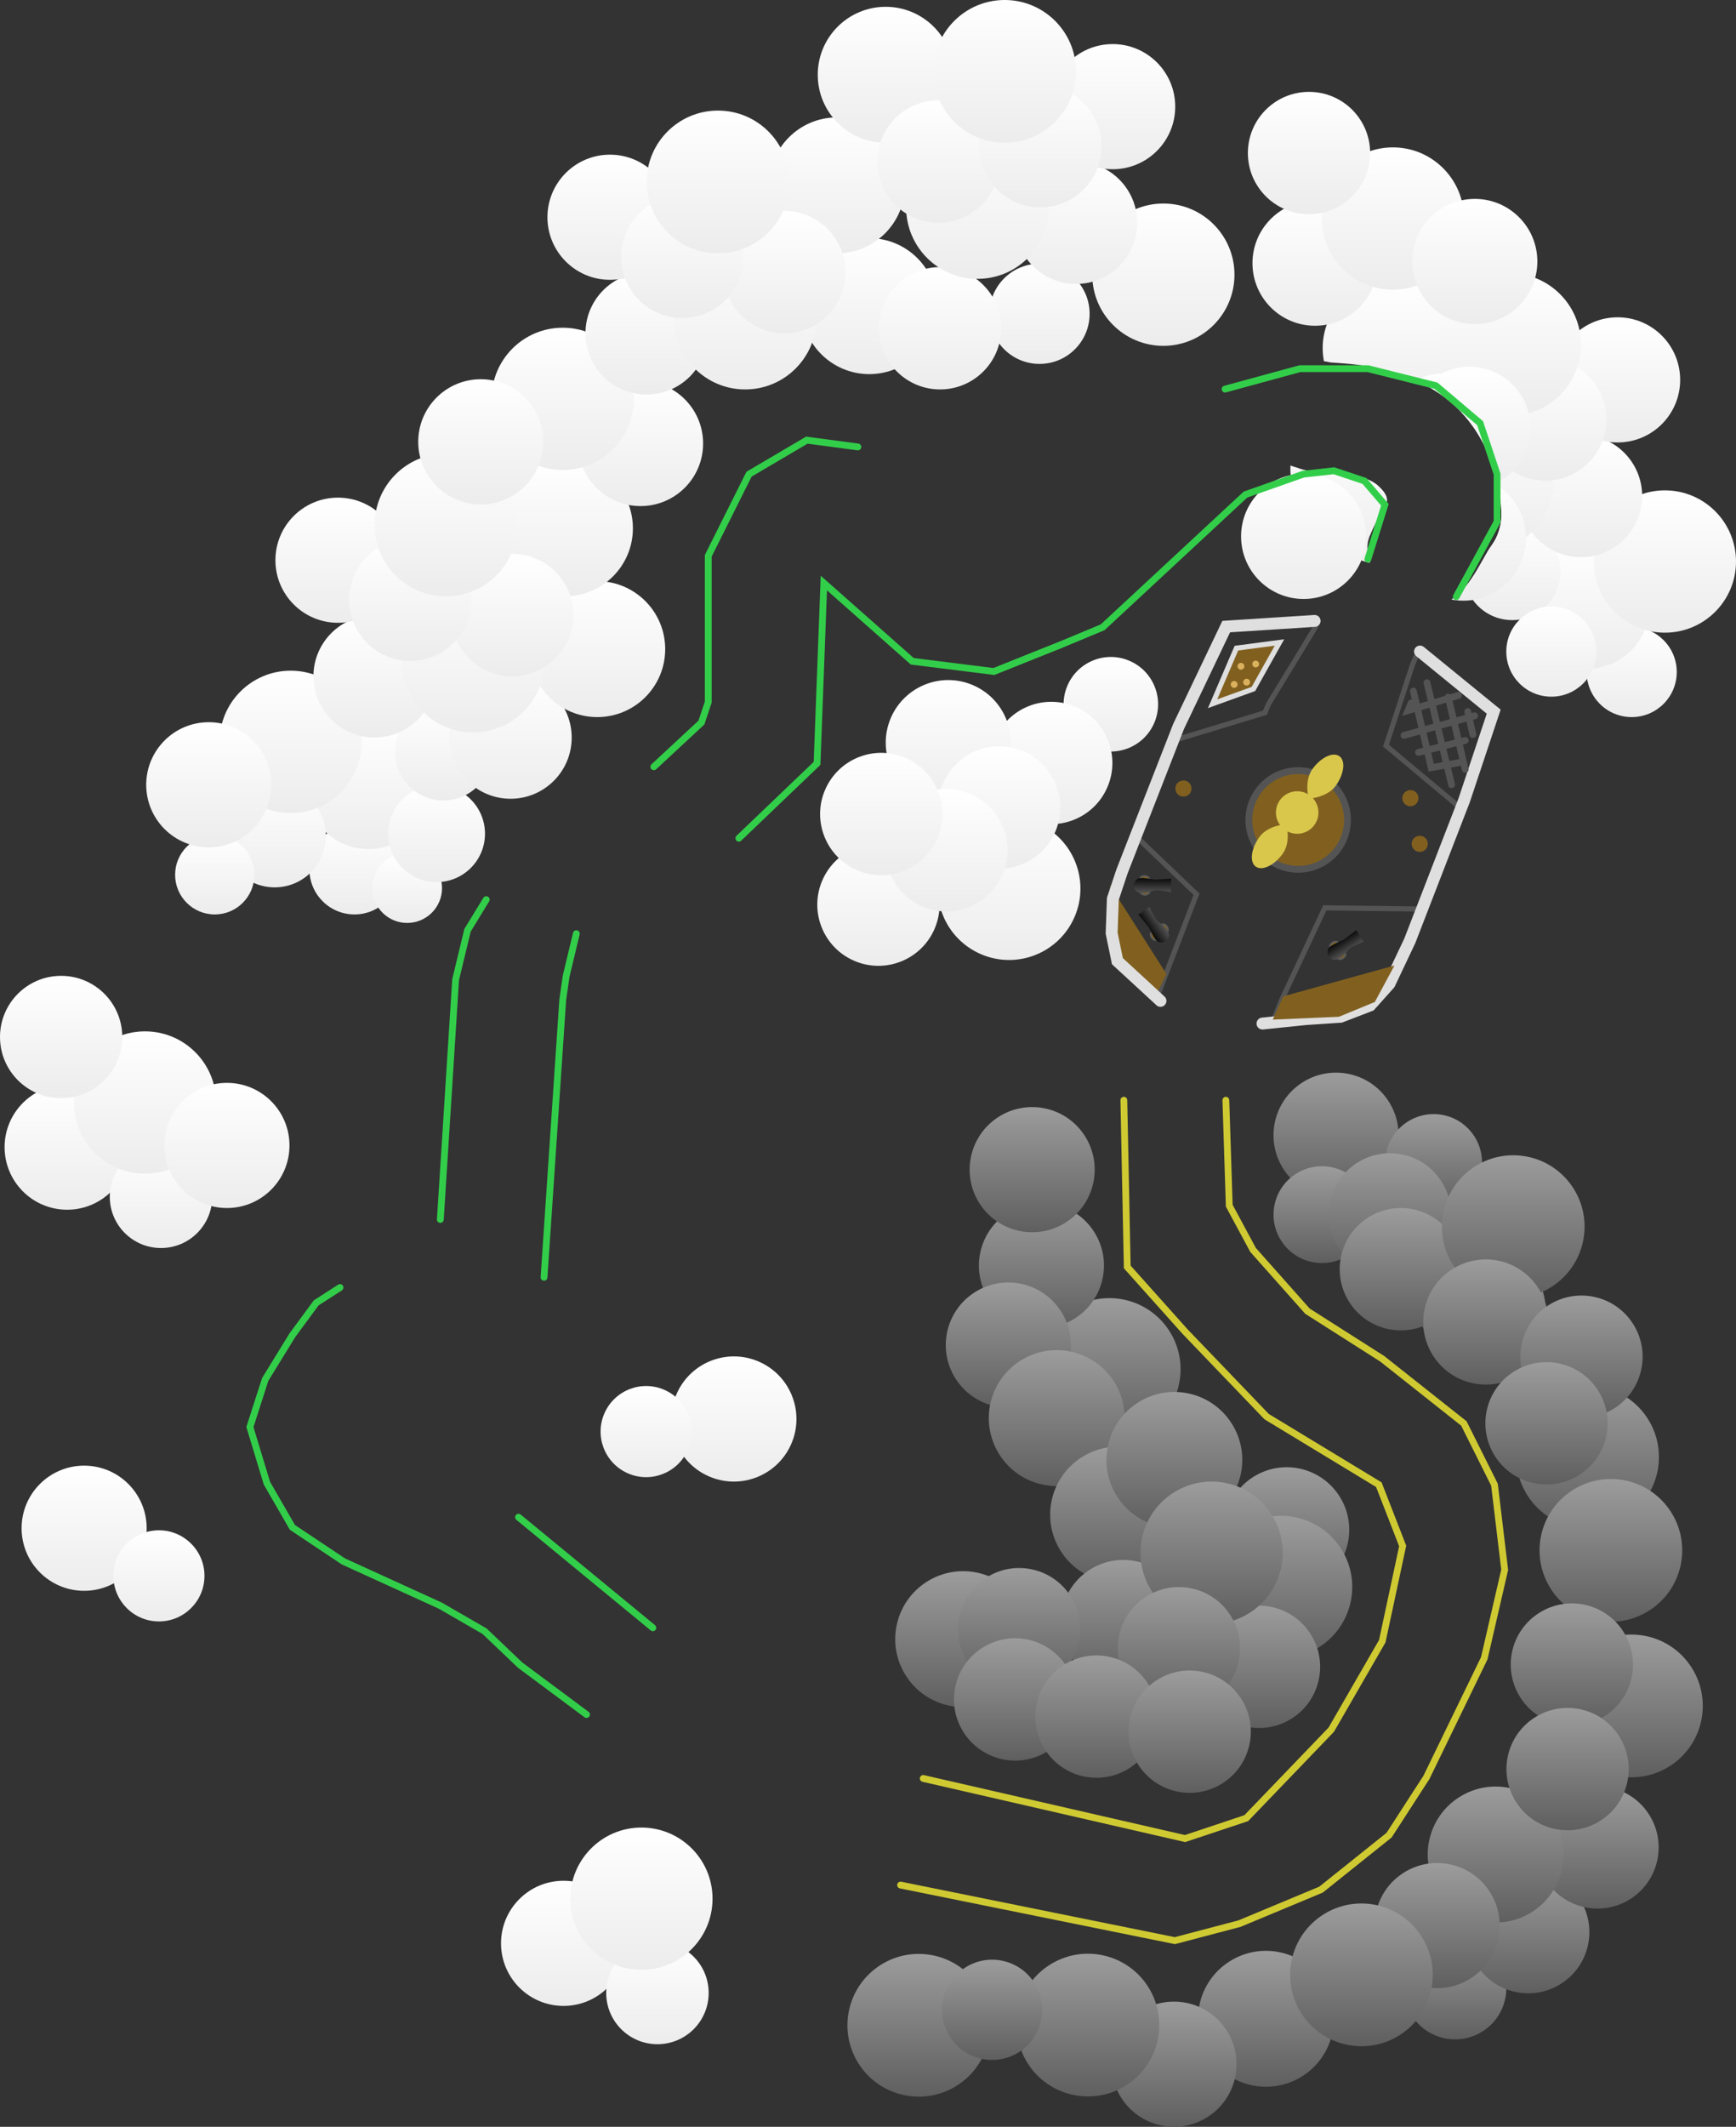 <svg version="1.1" xmlns="http://www.w3.org/2000/svg" xmlns:xlink="http://www.w3.org/1999/xlink" width="510.557" height="625.065" viewBox="0,0,510.557,625.065"><rect x="0" y="0" width="510.557" height="625.065" fill="#333333" stroke="none"/><defs><linearGradient x1="388.229" y1="90.122" x2="388.229" y2="132.088" gradientUnits="userSpaceOnUse" id="color-1"><stop offset="0" stop-color="#ffffff"/><stop offset="1" stop-color="#ececec"/></linearGradient><linearGradient x1="195.705" y1="92.2" x2="195.705" y2="118.7" gradientUnits="userSpaceOnUse" id="color-2"><stop offset="0" stop-color="#ffffff"/><stop offset="1" stop-color="#ececec"/></linearGradient><linearGradient x1="211.205" y1="100.7" x2="211.205" y2="121.2" gradientUnits="userSpaceOnUse" id="color-3"><stop offset="0" stop-color="#ffffff"/><stop offset="1" stop-color="#ececec"/></linearGradient><linearGradient x1="199.847" y1="62.7" x2="199.847" y2="99.484" gradientUnits="userSpaceOnUse" id="color-4"><stop offset="0" stop-color="#ffffff"/><stop offset="1" stop-color="#ececec"/></linearGradient><linearGradient x1="219.862" y1="80.745" x2="219.862" y2="109.2" gradientUnits="userSpaceOnUse" id="color-5"><stop offset="0" stop-color="#ffffff"/><stop offset="1" stop-color="#ececec"/></linearGradient><linearGradient x1="172.236" y1="80.606" x2="172.236" y2="110.74" gradientUnits="userSpaceOnUse" id="color-6"><stop offset="0" stop-color="#ffffff"/><stop offset="1" stop-color="#ececec"/></linearGradient><linearGradient x1="154.61" y1="95.389" x2="154.61" y2="118.7" gradientUnits="userSpaceOnUse" id="color-7"><stop offset="0" stop-color="#ffffff"/><stop offset="1" stop-color="#ececec"/></linearGradient><linearGradient x1="176.946" y1="47.061" x2="176.946" y2="88.889" gradientUnits="userSpaceOnUse" id="color-8"><stop offset="0" stop-color="#ffffff"/><stop offset="1" stop-color="#ececec"/></linearGradient><linearGradient x1="152.847" y1="62.2" x2="152.847" y2="98.984" gradientUnits="userSpaceOnUse" id="color-9"><stop offset="0" stop-color="#ffffff"/><stop offset="1" stop-color="#ececec"/></linearGradient><linearGradient x1="221.862" y1="56.745" x2="221.862" y2="85.2" gradientUnits="userSpaceOnUse" id="color-10"><stop offset="0" stop-color="#ffffff"/><stop offset="1" stop-color="#ececec"/></linearGradient><linearGradient x1="241.612" y1="48.745" x2="241.612" y2="84.7" gradientUnits="userSpaceOnUse" id="color-11"><stop offset="0" stop-color="#ffffff"/><stop offset="1" stop-color="#ececec"/></linearGradient><linearGradient x1="267.112" y1="20.745" x2="267.112" y2="60.7" gradientUnits="userSpaceOnUse" id="color-12"><stop offset="0" stop-color="#ffffff"/><stop offset="1" stop-color="#ececec"/></linearGradient><linearGradient x1="201.612" y1="30.745" x2="201.612" y2="66.7" gradientUnits="userSpaceOnUse" id="color-13"><stop offset="0" stop-color="#ffffff"/><stop offset="1" stop-color="#ececec"/></linearGradient><linearGradient x1="230.612" y1="23.245" x2="230.612" y2="65.2" gradientUnits="userSpaceOnUse" id="color-14"><stop offset="0" stop-color="#ffffff"/><stop offset="1" stop-color="#ececec"/></linearGradient><linearGradient x1="257.612" y1="-14.755" x2="257.612" y2="25.2" gradientUnits="userSpaceOnUse" id="color-15"><stop offset="0" stop-color="#ffffff"/><stop offset="1" stop-color="#ececec"/></linearGradient><linearGradient x1="242.112" y1="12.745" x2="242.112" y2="48.7" gradientUnits="userSpaceOnUse" id="color-16"><stop offset="0" stop-color="#ffffff"/><stop offset="1" stop-color="#ececec"/></linearGradient><linearGradient x1="190.847" y1="-3.8" x2="190.847" y2="32.984" gradientUnits="userSpaceOnUse" id="color-17"><stop offset="0" stop-color="#ffffff"/><stop offset="1" stop-color="#ececec"/></linearGradient><linearGradient x1="212.112" y1="8.245" x2="212.112" y2="44.2" gradientUnits="userSpaceOnUse" id="color-18"><stop offset="0" stop-color="#ffffff"/><stop offset="1" stop-color="#ececec"/></linearGradient><linearGradient x1="222.612" y1="-16.755" x2="222.612" y2="25.2" gradientUnits="userSpaceOnUse" id="color-19"><stop offset="0" stop-color="#ffffff"/><stop offset="1" stop-color="#ececec"/></linearGradient><linearGradient x1="279.847" y1="-38.1" x2="279.847" y2="-1.316" gradientUnits="userSpaceOnUse" id="color-20"><stop offset="0" stop-color="#ffffff"/><stop offset="1" stop-color="#ececec"/></linearGradient><linearGradient x1="256.946" y1="-53.739" x2="256.946" y2="-11.911" gradientUnits="userSpaceOnUse" id="color-21"><stop offset="0" stop-color="#ffffff"/><stop offset="1" stop-color="#ececec"/></linearGradient><linearGradient x1="232.847" y1="-38.6" x2="232.847" y2="-1.816" gradientUnits="userSpaceOnUse" id="color-22"><stop offset="0" stop-color="#ffffff"/><stop offset="1" stop-color="#ececec"/></linearGradient><linearGradient x1="347.112" y1="-80.055" x2="347.112" y2="-40.1" gradientUnits="userSpaceOnUse" id="color-23"><stop offset="0" stop-color="#ffffff"/><stop offset="1" stop-color="#ececec"/></linearGradient><linearGradient x1="281.612" y1="-70.055" x2="281.612" y2="-34.1" gradientUnits="userSpaceOnUse" id="color-24"><stop offset="0" stop-color="#ffffff"/><stop offset="1" stop-color="#ececec"/></linearGradient><linearGradient x1="310.612" y1="-77.555" x2="310.612" y2="-35.6" gradientUnits="userSpaceOnUse" id="color-25"><stop offset="0" stop-color="#ffffff"/><stop offset="1" stop-color="#ececec"/></linearGradient><linearGradient x1="337.612" y1="-115.555" x2="337.612" y2="-75.6" gradientUnits="userSpaceOnUse" id="color-26"><stop offset="0" stop-color="#ffffff"/><stop offset="1" stop-color="#ececec"/></linearGradient><linearGradient x1="322.112" y1="-88.055" x2="322.112" y2="-52.1" gradientUnits="userSpaceOnUse" id="color-27"><stop offset="0" stop-color="#ffffff"/><stop offset="1" stop-color="#ececec"/></linearGradient><linearGradient x1="270.847" y1="-104.6" x2="270.847" y2="-67.816" gradientUnits="userSpaceOnUse" id="color-28"><stop offset="0" stop-color="#ffffff"/><stop offset="1" stop-color="#ececec"/></linearGradient><linearGradient x1="292.112" y1="-92.555" x2="292.112" y2="-56.6" gradientUnits="userSpaceOnUse" id="color-29"><stop offset="0" stop-color="#ffffff"/><stop offset="1" stop-color="#ececec"/></linearGradient><linearGradient x1="302.612" y1="-117.555" x2="302.612" y2="-75.6" gradientUnits="userSpaceOnUse" id="color-30"><stop offset="0" stop-color="#ffffff"/><stop offset="1" stop-color="#ececec"/></linearGradient><linearGradient x1="433.599" y1="-90.239" x2="433.599" y2="-48.411" gradientUnits="userSpaceOnUse" id="color-31"><stop offset="0" stop-color="#ffffff"/><stop offset="1" stop-color="#ececec"/></linearGradient><linearGradient x1="397.183" y1="-72.555" x2="397.183" y2="-43.1" gradientUnits="userSpaceOnUse" id="color-32"><stop offset="0" stop-color="#ffffff"/><stop offset="1" stop-color="#ececec"/></linearGradient><linearGradient x1="367.933" y1="-71.555" x2="367.933" y2="-35.6" gradientUnits="userSpaceOnUse" id="color-33"><stop offset="0" stop-color="#ffffff"/><stop offset="1" stop-color="#ececec"/></linearGradient><linearGradient x1="571.339" y1="34.2" x2="571.339" y2="60.7" gradientUnits="userSpaceOnUse" id="color-34"><stop offset="0" stop-color="#ffffff"/><stop offset="1" stop-color="#ececec"/></linearGradient><linearGradient x1="558.198" y1="9.7" x2="558.198" y2="46.484" gradientUnits="userSpaceOnUse" id="color-35"><stop offset="0" stop-color="#ffffff"/><stop offset="1" stop-color="#ececec"/></linearGradient><linearGradient x1="581.099" y1="-5.939" x2="581.099" y2="35.889" gradientUnits="userSpaceOnUse" id="color-36"><stop offset="0" stop-color="#ffffff"/><stop offset="1" stop-color="#ececec"/></linearGradient><linearGradient x1="536.183" y1="3.745" x2="536.183" y2="32.2" gradientUnits="userSpaceOnUse" id="color-37"><stop offset="0" stop-color="#ffffff"/><stop offset="1" stop-color="#ececec"/></linearGradient><linearGradient x1="490.933" y1="-32.255" x2="490.933" y2="7.7" gradientUnits="userSpaceOnUse" id="color-38"><stop offset="0" stop-color="#ffffff"/><stop offset="1" stop-color="#ececec"/></linearGradient><linearGradient x1="556.433" y1="-22.255" x2="556.433" y2="13.7" gradientUnits="userSpaceOnUse" id="color-39"><stop offset="0" stop-color="#ffffff"/><stop offset="1" stop-color="#ececec"/></linearGradient><linearGradient x1="527.433" y1="-29.755" x2="527.433" y2="12.2" gradientUnits="userSpaceOnUse" id="color-40"><stop offset="0" stop-color="#ffffff"/><stop offset="1" stop-color="#ececec"/></linearGradient><linearGradient x1="500.433" y1="-67.755" x2="500.433" y2="-27.8" gradientUnits="userSpaceOnUse" id="color-41"><stop offset="0" stop-color="#ffffff"/><stop offset="1" stop-color="#ececec"/></linearGradient><linearGradient x1="515.933" y1="-40.255" x2="515.933" y2="-4.3" gradientUnits="userSpaceOnUse" id="color-42"><stop offset="0" stop-color="#ffffff"/><stop offset="1" stop-color="#ececec"/></linearGradient><linearGradient x1="567.198" y1="-56.8" x2="567.198" y2="-20.016" gradientUnits="userSpaceOnUse" id="color-43"><stop offset="0" stop-color="#ffffff"/><stop offset="1" stop-color="#ececec"/></linearGradient><linearGradient x1="545.933" y1="-44.755" x2="545.933" y2="-8.8" gradientUnits="userSpaceOnUse" id="color-44"><stop offset="0" stop-color="#ffffff"/><stop offset="1" stop-color="#ececec"/></linearGradient><linearGradient x1="535.433" y1="-69.755" x2="535.433" y2="-27.8" gradientUnits="userSpaceOnUse" id="color-45"><stop offset="0" stop-color="#ffffff"/><stop offset="1" stop-color="#ececec"/></linearGradient><linearGradient x1="478.198" y1="-91.1" x2="478.198" y2="-54.316" gradientUnits="userSpaceOnUse" id="color-46"><stop offset="0" stop-color="#ffffff"/><stop offset="1" stop-color="#ececec"/></linearGradient><linearGradient x1="501.099" y1="-106.739" x2="501.099" y2="-64.911" gradientUnits="userSpaceOnUse" id="color-47"><stop offset="0" stop-color="#ffffff"/><stop offset="1" stop-color="#ececec"/></linearGradient><linearGradient x1="525.198" y1="-91.6" x2="525.198" y2="-54.816" gradientUnits="userSpaceOnUse" id="color-48"><stop offset="0" stop-color="#ffffff"/><stop offset="1" stop-color="#ececec"/></linearGradient><linearGradient x1="476.433" y1="-123.055" x2="476.433" y2="-87.1" gradientUnits="userSpaceOnUse" id="color-49"><stop offset="0" stop-color="#ffffff"/><stop offset="1" stop-color="#ececec"/></linearGradient><linearGradient x1="407.933" y1="-102.555" x2="407.933" y2="-66.6" gradientUnits="userSpaceOnUse" id="color-50"><stop offset="0" stop-color="#ffffff"/><stop offset="1" stop-color="#ececec"/></linearGradient><linearGradient x1="378.933" y1="-110.055" x2="378.933" y2="-68.1" gradientUnits="userSpaceOnUse" id="color-51"><stop offset="0" stop-color="#ffffff"/><stop offset="1" stop-color="#ececec"/></linearGradient><linearGradient x1="547.705" y1="28.2" x2="547.705" y2="54.7" gradientUnits="userSpaceOnUse" id="color-52"><stop offset="0" stop-color="#ffffff"/><stop offset="1" stop-color="#ececec"/></linearGradient><linearGradient x1="521.847" y1="-10.3" x2="521.847" y2="26.484" gradientUnits="userSpaceOnUse" id="color-53"><stop offset="0" stop-color="#ffffff"/><stop offset="1" stop-color="#ececec"/></linearGradient><linearGradient x1="498.946" y1="-25.939" x2="498.946" y2="15.889" gradientUnits="userSpaceOnUse" id="color-54"><stop offset="0" stop-color="#ffffff"/><stop offset="1" stop-color="#ececec"/></linearGradient><linearGradient x1="474.847" y1="-10.8" x2="474.847" y2="25.984" gradientUnits="userSpaceOnUse" id="color-55"><stop offset="0" stop-color="#ffffff"/><stop offset="1" stop-color="#ececec"/></linearGradient><linearGradient x1="523.612" y1="-42.255" x2="523.612" y2="-6.3" gradientUnits="userSpaceOnUse" id="color-56"><stop offset="0" stop-color="#ffffff"/><stop offset="1" stop-color="#ececec"/></linearGradient><linearGradient x1="351.933" y1="-148.055" x2="351.933" y2="-108.1" gradientUnits="userSpaceOnUse" id="color-57"><stop offset="0" stop-color="#ffffff"/><stop offset="1" stop-color="#ececec"/></linearGradient><linearGradient x1="367.433" y1="-120.555" x2="367.433" y2="-84.6" gradientUnits="userSpaceOnUse" id="color-58"><stop offset="0" stop-color="#ffffff"/><stop offset="1" stop-color="#ececec"/></linearGradient><linearGradient x1="418.698" y1="-137.1" x2="418.698" y2="-100.316" gradientUnits="userSpaceOnUse" id="color-59"><stop offset="0" stop-color="#ffffff"/><stop offset="1" stop-color="#ececec"/></linearGradient><linearGradient x1="397.433" y1="-125.055" x2="397.433" y2="-89.1" gradientUnits="userSpaceOnUse" id="color-60"><stop offset="0" stop-color="#ffffff"/><stop offset="1" stop-color="#ececec"/></linearGradient><linearGradient x1="386.933" y1="-150.055" x2="386.933" y2="-108.1" gradientUnits="userSpaceOnUse" id="color-61"><stop offset="0" stop-color="#ffffff"/><stop offset="1" stop-color="#ececec"/></linearGradient><linearGradient x1="484.384" y1="165.191" x2="484.384" y2="201.979" gradientUnits="userSpaceOnUse" id="color-62"><stop offset="0" stop-color="#9c9c9c"/><stop offset="1" stop-color="#5f5f5f"/></linearGradient><linearGradient x1="513.092" y1="177.376" x2="513.092" y2="205.835" gradientUnits="userSpaceOnUse" id="color-63"><stop offset="0" stop-color="#9c9c9c"/><stop offset="1" stop-color="#5f5f5f"/></linearGradient><linearGradient x1="519.398" y1="419.185" x2="519.398" y2="449.322" gradientUnits="userSpaceOnUse" id="color-64"><stop offset="0" stop-color="#9c9c9c"/><stop offset="1" stop-color="#5f5f5f"/></linearGradient><linearGradient x1="417.748" y1="231.467" x2="417.748" y2="273.3" gradientUnits="userSpaceOnUse" id="color-65"><stop offset="0" stop-color="#9c9c9c"/><stop offset="1" stop-color="#5f5f5f"/></linearGradient><linearGradient x1="397.739" y1="203.494" x2="397.739" y2="240.282" gradientUnits="userSpaceOnUse" id="color-66"><stop offset="0" stop-color="#9c9c9c"/><stop offset="1" stop-color="#5f5f5f"/></linearGradient><linearGradient x1="388.001" y1="226.863" x2="388.001" y2="263.652" gradientUnits="userSpaceOnUse" id="color-67"><stop offset="0" stop-color="#9c9c9c"/><stop offset="1" stop-color="#5f5f5f"/></linearGradient><linearGradient x1="480.231" y1="192.701" x2="480.231" y2="221.16" gradientUnits="userSpaceOnUse" id="color-68"><stop offset="0" stop-color="#9c9c9c"/><stop offset="1" stop-color="#5f5f5f"/></linearGradient><linearGradient x1="540.91" y1="399.821" x2="540.91" y2="435.78" gradientUnits="userSpaceOnUse" id="color-69"><stop offset="0" stop-color="#9c9c9c"/><stop offset="1" stop-color="#5f5f5f"/></linearGradient><linearGradient x1="402.24" y1="246.75" x2="402.24" y2="286.71" gradientUnits="userSpaceOnUse" id="color-70"><stop offset="0" stop-color="#9c9c9c"/><stop offset="1" stop-color="#5f5f5f"/></linearGradient><linearGradient x1="500.243" y1="188.878" x2="500.243" y2="224.838" gradientUnits="userSpaceOnUse" id="color-71"><stop offset="0" stop-color="#9c9c9c"/><stop offset="1" stop-color="#5f5f5f"/></linearGradient><linearGradient x1="571.265" y1="330.34" x2="571.265" y2="372.301" gradientUnits="userSpaceOnUse" id="color-72"><stop offset="0" stop-color="#9c9c9c"/><stop offset="1" stop-color="#5f5f5f"/></linearGradient><linearGradient x1="420.287" y1="275.127" x2="420.287" y2="315.087" gradientUnits="userSpaceOnUse" id="color-73"><stop offset="0" stop-color="#9c9c9c"/><stop offset="1" stop-color="#5f5f5f"/></linearGradient><linearGradient x1="561.285" y1="374.925" x2="561.285" y2="410.885" gradientUnits="userSpaceOnUse" id="color-74"><stop offset="0" stop-color="#9c9c9c"/><stop offset="1" stop-color="#5f5f5f"/></linearGradient><linearGradient x1="527.624" y1="216.508" x2="527.624" y2="253.296" gradientUnits="userSpaceOnUse" id="color-75"><stop offset="0" stop-color="#9c9c9c"/><stop offset="1" stop-color="#5f5f5f"/></linearGradient><linearGradient x1="503.438" y1="204.987" x2="503.438" y2="240.947" gradientUnits="userSpaceOnUse" id="color-76"><stop offset="0" stop-color="#9c9c9c"/><stop offset="1" stop-color="#5f5f5f"/></linearGradient><linearGradient x1="558.368" y1="257.197" x2="558.368" y2="299.158" gradientUnits="userSpaceOnUse" id="color-77"><stop offset="0" stop-color="#9c9c9c"/><stop offset="1" stop-color="#5f5f5f"/></linearGradient><linearGradient x1="469.872" y1="281.167" x2="469.872" y2="317.956" gradientUnits="userSpaceOnUse" id="color-78"><stop offset="0" stop-color="#9c9c9c"/><stop offset="1" stop-color="#5f5f5f"/></linearGradient><linearGradient x1="468.236" y1="295.444" x2="468.236" y2="337.277" gradientUnits="userSpaceOnUse" id="color-79"><stop offset="0" stop-color="#9c9c9c"/><stop offset="1" stop-color="#5f5f5f"/></linearGradient><linearGradient x1="421.819" y1="308.41" x2="421.819" y2="345.199" gradientUnits="userSpaceOnUse" id="color-80"><stop offset="0" stop-color="#9c9c9c"/><stop offset="1" stop-color="#5f5f5f"/></linearGradient><linearGradient x1="374.722" y1="311.715" x2="374.722" y2="351.675" gradientUnits="userSpaceOnUse" id="color-81"><stop offset="0" stop-color="#9c9c9c"/><stop offset="1" stop-color="#5f5f5f"/></linearGradient><linearGradient x1="461.731" y1="321.855" x2="461.731" y2="357.815" gradientUnits="userSpaceOnUse" id="color-82"><stop offset="0" stop-color="#9c9c9c"/><stop offset="1" stop-color="#5f5f5f"/></linearGradient><linearGradient x1="361.66" y1="424.197" x2="361.66" y2="466.157" gradientUnits="userSpaceOnUse" id="color-83"><stop offset="0" stop-color="#9c9c9c"/><stop offset="1" stop-color="#5f5f5f"/></linearGradient><linearGradient x1="463.769" y1="423.293" x2="463.769" y2="463.254" gradientUnits="userSpaceOnUse" id="color-84"><stop offset="0" stop-color="#9c9c9c"/><stop offset="1" stop-color="#5f5f5f"/></linearGradient><linearGradient x1="391.187" y1="310.785" x2="391.187" y2="346.745" gradientUnits="userSpaceOnUse" id="color-85"><stop offset="0" stop-color="#9c9c9c"/><stop offset="1" stop-color="#5f5f5f"/></linearGradient><linearGradient x1="565.213" y1="284.62" x2="565.213" y2="326.581" gradientUnits="userSpaceOnUse" id="color-86"><stop offset="0" stop-color="#9c9c9c"/><stop offset="1" stop-color="#5f5f5f"/></linearGradient><linearGradient x1="531.322" y1="375.017" x2="531.322" y2="414.977" gradientUnits="userSpaceOnUse" id="color-87"><stop offset="0" stop-color="#9c9c9c"/><stop offset="1" stop-color="#5f5f5f"/></linearGradient><linearGradient x1="436.834" y1="259.04" x2="436.834" y2="299" gradientUnits="userSpaceOnUse" id="color-88"><stop offset="0" stop-color="#9c9c9c"/><stop offset="1" stop-color="#5f5f5f"/></linearGradient><linearGradient x1="553.74" y1="321.182" x2="553.74" y2="357.141" gradientUnits="userSpaceOnUse" id="color-89"><stop offset="0" stop-color="#9c9c9c"/><stop offset="1" stop-color="#5f5f5f"/></linearGradient><linearGradient x1="395.013" y1="175.317" x2="395.013" y2="212.105" gradientUnits="userSpaceOnUse" id="color-90"><stop offset="0" stop-color="#9c9c9c"/><stop offset="1" stop-color="#5f5f5f"/></linearGradient><linearGradient x1="447.791" y1="285.375" x2="447.791" y2="327.208" gradientUnits="userSpaceOnUse" id="color-91"><stop offset="0" stop-color="#9c9c9c"/><stop offset="1" stop-color="#5f5f5f"/></linearGradient><linearGradient x1="552.479" y1="351.901" x2="552.479" y2="387.861" gradientUnits="userSpaceOnUse" id="color-92"><stop offset="0" stop-color="#9c9c9c"/><stop offset="1" stop-color="#5f5f5f"/></linearGradient><linearGradient x1="536.499" y1="189.477" x2="536.499" y2="231.438" gradientUnits="userSpaceOnUse" id="color-93"><stop offset="0" stop-color="#9c9c9c"/><stop offset="1" stop-color="#5f5f5f"/></linearGradient><linearGradient x1="436.725" y1="438.222" x2="436.725" y2="475.01" gradientUnits="userSpaceOnUse" id="color-94"><stop offset="0" stop-color="#9c9c9c"/><stop offset="1" stop-color="#5f5f5f"/></linearGradient><linearGradient x1="514.112" y1="397.485" x2="514.112" y2="434.273" gradientUnits="userSpaceOnUse" id="color-95"><stop offset="0" stop-color="#9c9c9c"/><stop offset="1" stop-color="#5f5f5f"/></linearGradient><linearGradient x1="411.416" y1="424.139" x2="411.416" y2="466.1" gradientUnits="userSpaceOnUse" id="color-96"><stop offset="0" stop-color="#9c9c9c"/><stop offset="1" stop-color="#5f5f5f"/></linearGradient><linearGradient x1="491.853" y1="409.378" x2="491.853" y2="451.339" gradientUnits="userSpaceOnUse" id="color-97"><stop offset="0" stop-color="#9c9c9c"/><stop offset="1" stop-color="#5f5f5f"/></linearGradient><linearGradient x1="528.424" y1="220.089" x2="528.424" y2="256.878" gradientUnits="userSpaceOnUse" id="color-98"><stop offset="0" stop-color="#9c9c9c"/><stop offset="1" stop-color="#5f5f5f"/></linearGradient><linearGradient x1="383.244" y1="425.903" x2="383.244" y2="455.362" gradientUnits="userSpaceOnUse" id="color-99"><stop offset="0" stop-color="#9c9c9c"/><stop offset="1" stop-color="#5f5f5f"/></linearGradient><linearGradient x1="438.177" y1="316.387" x2="438.177" y2="352.347" gradientUnits="userSpaceOnUse" id="color-100"><stop offset="0" stop-color="#9c9c9c"/><stop offset="1" stop-color="#5f5f5f"/></linearGradient><linearGradient x1="390.002" y1="331.433" x2="390.002" y2="367.393" gradientUnits="userSpaceOnUse" id="color-101"><stop offset="0" stop-color="#9c9c9c"/><stop offset="1" stop-color="#5f5f5f"/></linearGradient><linearGradient x1="413.926" y1="336.478" x2="413.926" y2="372.438" gradientUnits="userSpaceOnUse" id="color-102"><stop offset="0" stop-color="#9c9c9c"/><stop offset="1" stop-color="#5f5f5f"/></linearGradient><linearGradient x1="441.342" y1="340.91" x2="441.342" y2="376.87" gradientUnits="userSpaceOnUse" id="color-103"><stop offset="0" stop-color="#9c9c9c"/><stop offset="1" stop-color="#5f5f5f"/></linearGradient><linearGradient x1="556.571" y1="230.707" x2="556.571" y2="266.667" gradientUnits="userSpaceOnUse" id="color-104"><stop offset="0" stop-color="#9c9c9c"/><stop offset="1" stop-color="#5f5f5f"/></linearGradient><linearGradient x1="418.154" y1="43.03" x2="418.154" y2="70.823" gradientUnits="userSpaceOnUse" id="color-105"><stop offset="0" stop-color="#ffffff"/><stop offset="1" stop-color="#ececec"/></linearGradient><linearGradient x1="546.283" y1="250.278" x2="546.283" y2="286.238" gradientUnits="userSpaceOnUse" id="color-106"><stop offset="0" stop-color="#9c9c9c"/><stop offset="1" stop-color="#5f5f5f"/></linearGradient><linearGradient x1="400.626" y1="56.203" x2="400.626" y2="92.169" gradientUnits="userSpaceOnUse" id="color-107"><stop offset="0" stop-color="#ffffff"/><stop offset="1" stop-color="#ececec"/></linearGradient><linearGradient x1="370.344" y1="49.813" x2="370.344" y2="86.606" gradientUnits="userSpaceOnUse" id="color-108"><stop offset="0" stop-color="#ffffff"/><stop offset="1" stop-color="#ececec"/></linearGradient><linearGradient x1="385.311" y1="69.292" x2="385.311" y2="105.257" gradientUnits="userSpaceOnUse" id="color-109"><stop offset="0" stop-color="#ffffff"/><stop offset="1" stop-color="#ececec"/></linearGradient><linearGradient x1="349.8" y1="97.84" x2="349.8" y2="133.804" gradientUnits="userSpaceOnUse" id="color-110"><stop offset="0" stop-color="#ffffff"/><stop offset="1" stop-color="#ececec"/></linearGradient><linearGradient x1="369.8" y1="81.84" x2="369.8" y2="117.804" gradientUnits="userSpaceOnUse" id="color-111"><stop offset="0" stop-color="#ffffff"/><stop offset="1" stop-color="#ececec"/></linearGradient><linearGradient x1="350.626" y1="71.203" x2="350.626" y2="107.169" gradientUnits="userSpaceOnUse" id="color-112"><stop offset="0" stop-color="#ffffff"/><stop offset="1" stop-color="#ececec"/></linearGradient><linearGradient x1="111.198" y1="168.7" x2="111.198" y2="205.484" gradientUnits="userSpaceOnUse" id="color-113"><stop offset="0" stop-color="#ffffff"/><stop offset="1" stop-color="#ececec"/></linearGradient><linearGradient x1="138.808" y1="186.606" x2="138.808" y2="216.74" gradientUnits="userSpaceOnUse" id="color-114"><stop offset="0" stop-color="#ffffff"/><stop offset="1" stop-color="#ececec"/></linearGradient><linearGradient x1="134.099" y1="153.061" x2="134.099" y2="194.889" gradientUnits="userSpaceOnUse" id="color-115"><stop offset="0" stop-color="#ffffff"/><stop offset="1" stop-color="#ececec"/></linearGradient><linearGradient x1="158.198" y1="168.2" x2="158.198" y2="204.984" gradientUnits="userSpaceOnUse" id="color-116"><stop offset="0" stop-color="#ffffff"/><stop offset="1" stop-color="#ececec"/></linearGradient><linearGradient x1="109.433" y1="136.745" x2="109.433" y2="172.7" gradientUnits="userSpaceOnUse" id="color-117"><stop offset="0" stop-color="#ffffff"/><stop offset="1" stop-color="#ececec"/></linearGradient><linearGradient x1="116.198" y1="280.7" x2="116.198" y2="317.484" gradientUnits="userSpaceOnUse" id="color-118"><stop offset="0" stop-color="#ffffff"/><stop offset="1" stop-color="#ececec"/></linearGradient><linearGradient x1="138.198" y1="299.7" x2="138.198" y2="326.484" gradientUnits="userSpaceOnUse" id="color-119"><stop offset="0" stop-color="#ffffff"/><stop offset="1" stop-color="#ececec"/></linearGradient><linearGradient x1="307.296" y1="248.594" x2="307.296" y2="285.387" gradientUnits="userSpaceOnUse" id="color-120"><stop offset="0" stop-color="#ffffff"/><stop offset="1" stop-color="#ececec"/></linearGradient><linearGradient x1="281.484" y1="257.296" x2="281.484" y2="284.087" gradientUnits="userSpaceOnUse" id="color-121"><stop offset="0" stop-color="#ffffff"/><stop offset="1" stop-color="#ececec"/></linearGradient><linearGradient x1="257.197" y1="402.7" x2="257.197" y2="439.484" gradientUnits="userSpaceOnUse" id="color-122"><stop offset="0" stop-color="#ffffff"/><stop offset="1" stop-color="#ececec"/></linearGradient><linearGradient x1="284.808" y1="420.606" x2="284.808" y2="450.74" gradientUnits="userSpaceOnUse" id="color-123"><stop offset="0" stop-color="#ffffff"/><stop offset="1" stop-color="#ececec"/></linearGradient><linearGradient x1="280.099" y1="387.061" x2="280.099" y2="428.889" gradientUnits="userSpaceOnUse" id="color-124"><stop offset="0" stop-color="#ffffff"/><stop offset="1" stop-color="#ececec"/></linearGradient><linearGradient x1="432.909" y1="120.755" x2="429.344" y2="123.29" gradientUnits="userSpaceOnUse" id="color-125"><stop offset="0" stop-color="#545454"/><stop offset="1" stop-color="#0a0a0a"/></linearGradient><linearGradient x1="430.361" y1="112.4" x2="430.397" y2="108.026" gradientUnits="userSpaceOnUse" id="color-126"><stop offset="0" stop-color="#545454"/><stop offset="1" stop-color="#0a0a0a"/></linearGradient><linearGradient x1="488.018" y1="129.91" x2="485.668" y2="126.22" gradientUnits="userSpaceOnUse" id="color-127"><stop offset="0" stop-color="#545454"/><stop offset="1" stop-color="#0a0a0a"/></linearGradient></defs><g transform="translate(-91.455,150.055)"><g data-paper-data="{&quot;isPaintingLayer&quot;:true}" fill-rule="nonzero" stroke-linejoin="miter" stroke-miterlimit="10" stroke-dasharray="" stroke-dashoffset="0" style="mix-blend-mode: normal"><path d="M379.968,130.388c-10.65,-4.562 -15.585,-16.894 -11.022,-27.543c4.562,-10.65 16.894,-15.585 27.543,-11.022c10.65,4.562 15.585,16.894 11.022,27.543c-4.562,10.65 -16.894,15.585 -27.543,11.022z" data-paper-data="{&quot;index&quot;:null}" fill="url(#color-1)" stroke="none" stroke-width="0" stroke-linecap="butt"/><path d="M182.455,105.45c0,-7.318 5.932,-13.25 13.25,-13.25c7.318,0 13.25,5.932 13.25,13.25c0,7.318 -5.932,13.25 -13.25,13.25c-7.318,0 -13.25,-5.932 -13.25,-13.25z" fill="url(#color-2)" stroke="none" stroke-width="0" stroke-linecap="butt"/><path d="M220.955,208.35l4.5,-70.5l3.5,-14.5l5.5,-9" fill="none" stroke="#32ce4a" stroke-width="2" stroke-linecap="round"/><path d="M251.455,225.35l5.5,-81.5l1,-7l3,-12.5" fill="none" stroke="#32ce4a" stroke-width="2" stroke-linecap="round"/><path d="M263.955,353.85l-19.5,-14.5l-10.5,-10l-13,-7.5l-28.5,-13l-15,-10l-7.5,-13l-5,-16.5l4.5,-14l8,-13l7,-9.5l7,-4.5" fill="none" stroke="#32ce4a" stroke-width="2" stroke-linecap="round"/><path d="M283.455,328.35l-39.5,-32.5" fill="none" stroke="#32ce4a" stroke-width="2" stroke-linecap="round"/><path d="M200.955,110.95c0,-5.661 4.589,-10.25 10.25,-10.25c5.661,0 10.25,4.589 10.25,10.25c0,5.661 -4.589,10.25 -10.25,10.25c-5.661,0 -10.25,-4.589 -10.25,-10.25z" fill="url(#color-3)" stroke="none" stroke-width="0" stroke-linecap="butt"/><path d="M199.847,99.484c-10.158,0 -18.392,-8.234 -18.392,-18.392c0,-10.158 8.234,-18.392 18.392,-18.392c10.158,0 18.392,8.234 18.392,18.392c0,10.158 -8.234,18.392 -18.392,18.392z" data-paper-data="{&quot;index&quot;:null}" fill="url(#color-4)" stroke="none" stroke-width="0" stroke-linecap="butt"/><path d="M219.862,109.2c-7.858,0 -14.228,-6.37 -14.228,-14.228c0,-7.858 6.37,-14.228 14.228,-14.228c7.858,0 14.228,6.37 14.228,14.228c0,7.858 -6.37,14.228 -14.228,14.228z" data-paper-data="{&quot;index&quot;:null}" fill="url(#color-5)" stroke="none" stroke-width="0" stroke-linecap="butt"/><path d="M157.169,95.673c0,-8.321 6.746,-15.067 15.067,-15.067c8.321,0 15.067,6.746 15.067,15.067c0,8.321 -6.746,15.067 -15.067,15.067c-8.321,0 -15.067,-6.746 -15.067,-15.067z" fill="url(#color-6)" stroke="none" stroke-width="0" stroke-linecap="butt"/><path d="M142.955,107.045c0,-6.437 5.218,-11.656 11.656,-11.656c6.437,0 11.656,5.218 11.656,11.656c0,6.437 -5.218,11.656 -11.656,11.656c-6.437,0 -11.656,-5.218 -11.656,-11.656z" fill="url(#color-7)" stroke="none" stroke-width="0" stroke-linecap="butt"/><path d="M176.946,88.889c-11.55,0 -20.914,-9.363 -20.914,-20.914c0,-11.55 9.363,-20.914 20.914,-20.914c11.55,0 20.914,9.363 20.914,20.914c0,11.55 -9.363,20.914 -20.914,20.914z" data-paper-data="{&quot;index&quot;:null}" fill="url(#color-8)" stroke="none" stroke-width="0" stroke-linecap="butt"/><path d="M152.847,98.984c-10.158,0 -18.392,-8.234 -18.392,-18.392c0,-10.158 8.234,-18.392 18.392,-18.392c10.158,0 18.392,8.234 18.392,18.392c0,10.158 -8.234,18.392 -18.392,18.392z" data-paper-data="{&quot;index&quot;:null}" fill="url(#color-9)" stroke="none" stroke-width="0" stroke-linecap="butt"/><path d="M221.862,85.2c-7.858,0 -14.228,-6.37 -14.228,-14.228c0,-7.858 6.37,-14.228 14.228,-14.228c7.858,0 14.228,6.37 14.228,14.228c0,7.858 -6.37,14.228 -14.228,14.228z" data-paper-data="{&quot;index&quot;:null}" fill="url(#color-10)" stroke="none" stroke-width="0" stroke-linecap="butt"/><path d="M241.612,84.7c-9.929,0 -17.978,-8.049 -17.978,-17.978c0,-9.929 8.049,-17.978 17.978,-17.978c9.929,0 17.978,8.049 17.978,17.978c0,9.929 -8.049,17.978 -17.978,17.978z" data-paper-data="{&quot;index&quot;:null}" fill="url(#color-11)" stroke="none" stroke-width="0" stroke-linecap="butt"/><path d="M267.112,60.7c-11.033,0 -19.978,-8.944 -19.978,-19.978c0,-11.033 8.944,-19.978 19.978,-19.978c11.033,0 19.978,8.944 19.978,19.978c0,11.033 -8.944,19.978 -19.978,19.978z" data-paper-data="{&quot;index&quot;:null}" fill="url(#color-12)" stroke="none" stroke-width="0" stroke-linecap="butt"/><path d="M201.612,66.7c-9.929,0 -17.978,-8.049 -17.978,-17.978c0,-9.929 8.049,-17.978 17.978,-17.978c9.929,0 17.978,8.049 17.978,17.978c0,9.929 -8.049,17.978 -17.978,17.978z" data-paper-data="{&quot;index&quot;:null}" fill="url(#color-13)" stroke="none" stroke-width="0" stroke-linecap="butt"/><path d="M230.612,65.2c-11.586,0 -20.978,-9.392 -20.978,-20.978c0,-11.586 9.392,-20.978 20.978,-20.978c11.586,0 20.978,9.392 20.978,20.978c0,11.586 -9.392,20.978 -20.978,20.978z" data-paper-data="{&quot;index&quot;:null}" fill="url(#color-14)" stroke="none" stroke-width="0" stroke-linecap="butt"/><path d="M257.612,25.2c-11.033,0 -19.978,-8.944 -19.978,-19.978c0,-11.033 8.944,-19.978 19.978,-19.978c11.033,0 19.978,8.944 19.978,19.978c0,11.033 -8.944,19.978 -19.978,19.978z" data-paper-data="{&quot;index&quot;:null}" fill="url(#color-15)" stroke="none" stroke-width="0" stroke-linecap="butt"/><path d="M242.112,48.7c-9.929,0 -17.978,-8.049 -17.978,-17.978c0,-9.929 8.049,-17.978 17.978,-17.978c9.929,0 17.978,8.049 17.978,17.978c0,9.929 -8.049,17.978 -17.978,17.978z" data-paper-data="{&quot;index&quot;:null}" fill="url(#color-16)" stroke="none" stroke-width="0" stroke-linecap="butt"/><path d="M190.847,32.984c-10.158,0 -18.392,-8.234 -18.392,-18.392c0,-10.158 8.234,-18.392 18.392,-18.392c10.158,0 18.392,8.234 18.392,18.392c0,10.158 -8.234,18.392 -18.392,18.392z" data-paper-data="{&quot;index&quot;:null}" fill="url(#color-17)" stroke="none" stroke-width="0" stroke-linecap="butt"/><path d="M212.112,44.2c-9.929,0 -17.978,-8.049 -17.978,-17.978c0,-9.929 8.049,-17.978 17.978,-17.978c9.929,0 17.978,8.049 17.978,17.978c0,9.929 -8.049,17.978 -17.978,17.978z" data-paper-data="{&quot;index&quot;:null}" fill="url(#color-18)" stroke="none" stroke-width="0" stroke-linecap="butt"/><path d="M222.612,25.2c-11.586,0 -20.978,-9.392 -20.978,-20.978c0,-11.586 9.392,-20.978 20.978,-20.978c11.586,0 20.978,9.392 20.978,20.978c0,11.586 -9.392,20.978 -20.978,20.978z" data-paper-data="{&quot;index&quot;:null}" fill="url(#color-19)" stroke="none" stroke-width="0" stroke-linecap="butt"/><path d="M279.847,-1.316c-10.158,0 -18.392,-8.234 -18.392,-18.392c0,-10.158 8.234,-18.392 18.392,-18.392c10.158,0 18.392,8.234 18.392,18.392c0,10.158 -8.234,18.392 -18.392,18.392z" data-paper-data="{&quot;index&quot;:null}" fill="url(#color-20)" stroke="none" stroke-width="0" stroke-linecap="butt"/><path d="M256.946,-11.911c-11.55,0 -20.914,-9.363 -20.914,-20.914c0,-11.55 9.363,-20.914 20.914,-20.914c11.55,0 20.914,9.363 20.914,20.914c0,11.55 -9.363,20.914 -20.914,20.914z" data-paper-data="{&quot;index&quot;:null}" fill="url(#color-21)" stroke="none" stroke-width="0" stroke-linecap="butt"/><path d="M232.847,-1.816c-10.158,0 -18.392,-8.234 -18.392,-18.392c0,-10.158 8.234,-18.392 18.392,-18.392c10.158,0 18.392,8.234 18.392,18.392c0,10.158 -8.234,18.392 -18.392,18.392z" data-paper-data="{&quot;index&quot;:null}" fill="url(#color-22)" stroke="none" stroke-width="0" stroke-linecap="butt"/><path d="M347.112,-40.1c-11.033,0 -19.978,-8.944 -19.978,-19.978c0,-11.033 8.944,-19.978 19.978,-19.978c11.033,0 19.978,8.944 19.978,19.978c0,11.033 -8.944,19.978 -19.978,19.978z" data-paper-data="{&quot;index&quot;:null}" fill="url(#color-23)" stroke="none" stroke-width="0" stroke-linecap="butt"/><path d="M281.612,-34.1c-9.929,0 -17.978,-8.049 -17.978,-17.978c0,-9.929 8.049,-17.978 17.978,-17.978c9.929,0 17.978,8.049 17.978,17.978c0,9.929 -8.049,17.978 -17.978,17.978z" data-paper-data="{&quot;index&quot;:null}" fill="url(#color-24)" stroke="none" stroke-width="0" stroke-linecap="butt"/><path d="M310.612,-35.6c-11.586,0 -20.978,-9.392 -20.978,-20.978c0,-11.586 9.392,-20.978 20.978,-20.978c11.586,0 20.978,9.392 20.978,20.978c0,11.586 -9.392,20.978 -20.978,20.978z" data-paper-data="{&quot;index&quot;:null}" fill="url(#color-25)" stroke="none" stroke-width="0" stroke-linecap="butt"/><path d="M337.612,-75.6c-11.033,0 -19.978,-8.944 -19.978,-19.978c0,-11.033 8.944,-19.978 19.978,-19.978c11.033,0 19.978,8.944 19.978,19.978c0,11.033 -8.944,19.978 -19.978,19.978z" data-paper-data="{&quot;index&quot;:null}" fill="url(#color-26)" stroke="none" stroke-width="0" stroke-linecap="butt"/><path d="M322.112,-52.1c-9.929,0 -17.978,-8.049 -17.978,-17.978c0,-9.929 8.049,-17.978 17.978,-17.978c9.929,0 17.978,8.049 17.978,17.978c0,9.929 -8.049,17.978 -17.978,17.978z" data-paper-data="{&quot;index&quot;:null}" fill="url(#color-27)" stroke="none" stroke-width="0" stroke-linecap="butt"/><path d="M270.847,-67.816c-10.158,0 -18.392,-8.234 -18.392,-18.392c0,-10.158 8.234,-18.392 18.392,-18.392c10.158,0 18.392,8.234 18.392,18.392c0,10.158 -8.234,18.392 -18.392,18.392z" data-paper-data="{&quot;index&quot;:null}" fill="url(#color-28)" stroke="none" stroke-width="0" stroke-linecap="butt"/><path d="M292.112,-56.6c-9.929,0 -17.978,-8.049 -17.978,-17.978c0,-9.929 8.049,-17.978 17.978,-17.978c9.929,0 17.978,8.049 17.978,17.978c0,9.929 -8.049,17.978 -17.978,17.978z" data-paper-data="{&quot;index&quot;:null}" fill="url(#color-29)" stroke="none" stroke-width="0" stroke-linecap="butt"/><path d="M302.612,-75.6c-11.586,0 -20.978,-9.392 -20.978,-20.978c0,-11.586 9.392,-20.978 20.978,-20.978c11.586,0 20.978,9.392 20.978,20.978c0,11.586 -9.392,20.978 -20.978,20.978z" data-paper-data="{&quot;index&quot;:null}" fill="url(#color-30)" stroke="none" stroke-width="0" stroke-linecap="butt"/><path d="M412.685,-69.325c0,-11.55 9.363,-20.914 20.914,-20.914c11.55,0 20.914,9.363 20.914,20.914c0,11.55 -9.363,20.914 -20.914,20.914c-11.55,0 -20.914,-9.363 -20.914,-20.914z" data-paper-data="{&quot;index&quot;:null}" fill="url(#color-31)" stroke="none" stroke-width="0" stroke-linecap="butt"/><path d="M382.455,-57.828c0,-8.134 6.594,-14.728 14.728,-14.728c8.134,0 14.728,6.594 14.728,14.728c0,8.134 -6.594,14.728 -14.728,14.728c-8.134,0 -14.728,-6.594 -14.728,-14.728z" data-paper-data="{&quot;index&quot;:null}" fill="url(#color-32)" stroke="none" stroke-width="0" stroke-linecap="butt"/><path d="M349.955,-53.578c0,-9.929 8.049,-17.978 17.978,-17.978c9.929,0 17.978,8.049 17.978,17.978c0,9.929 -8.049,17.978 -17.978,17.978c-9.929,0 -17.978,-8.049 -17.978,-17.978z" data-paper-data="{&quot;index&quot;:null}" fill="url(#color-33)" stroke="none" stroke-width="0" stroke-linecap="butt"/><path d="M571.339,60.7c-7.318,0 -13.25,-5.932 -13.25,-13.25c0,-7.318 5.932,-13.25 13.25,-13.25c7.318,0 13.25,5.932 13.25,13.25c0,7.318 -5.932,13.25 -13.25,13.25z" data-paper-data="{&quot;index&quot;:null}" fill="url(#color-34)" stroke="none" stroke-width="0" stroke-linecap="butt"/><path d="M539.806,28.092c0,-10.158 8.234,-18.392 18.392,-18.392c10.158,0 18.392,8.234 18.392,18.392c0,10.158 -8.234,18.392 -18.392,18.392c-10.158,0 -18.392,-8.234 -18.392,-18.392z" data-paper-data="{&quot;index&quot;:null}" fill="url(#color-35)" stroke="none" stroke-width="0" stroke-linecap="butt"/><path d="M560.185,14.975c0,-11.55 9.363,-20.914 20.914,-20.914c11.55,0 20.914,9.363 20.914,20.914c0,11.55 -9.363,20.914 -20.914,20.914c-11.55,0 -20.914,-9.363 -20.914,-20.914z" data-paper-data="{&quot;index&quot;:null}" fill="url(#color-36)" stroke="none" stroke-width="0" stroke-linecap="butt"/><path d="M536.183,3.745c7.858,0 14.228,6.37 14.228,14.228c0,7.858 -6.37,14.228 -14.228,14.228c-6.382,0 -11.782,-4.201 -13.586,-9.989c2.321,-2.83 4.139,-6.276 5.993,-9.531c1.702,-2.989 2.983,-3.678 4.057,-7.978c0.044,-0.176 0.084,-0.358 0.119,-0.545c1.094,-0.27 2.239,-0.413 3.416,-0.413z" data-paper-data="{&quot;index&quot;:null}" fill="url(#color-37)" stroke="none" stroke-width="0" stroke-linecap="butt"/><path d="M470.955,-12.278c0,-0.321 0.008,-0.641 0.023,-0.958c0.594,0.225 1.216,0.422 1.86,0.596c1.841,0.724 3.846,1.122 5.945,1.122c0.201,0 0.401,-0.004 0.6,-0.011c6.637,0.725 13.765,0.891 17.492,4.362c4.86,4.526 1.475,6.055 -0.718,10.515c-0.85,1.727 -1.455,3.004 -1.861,4.071c-1.093,0.185 -2.217,0.282 -3.363,0.282c-11.033,0 -19.978,-8.944 -19.978,-19.978z" data-paper-data="{&quot;index&quot;:null}" fill="url(#color-38)" stroke="none" stroke-width="0" stroke-linecap="butt"/><path d="M538.455,-4.278c0,-9.929 8.049,-17.978 17.978,-17.978c9.929,0 17.978,8.049 17.978,17.978c0,9.929 -8.049,17.978 -17.978,17.978c-9.929,0 -17.978,-8.049 -17.978,-17.978z" data-paper-data="{&quot;index&quot;:null}" fill="url(#color-39)" stroke="none" stroke-width="0" stroke-linecap="butt"/><path d="M527.433,-29.755c11.586,0 20.978,9.392 20.978,20.978c0,11.092 -8.608,20.173 -19.509,20.927c1.548,-2.557 2.737,-3.414 3.746,-7.447c0.847,-3.39 0.059,-8.989 -0.671,-12.294c-1.944,-8.804 -5.595,-15.831 -10.678,-21.252c1.94,-0.592 4,-0.911 6.134,-0.911z" data-paper-data="{&quot;index&quot;:null}" fill="url(#color-40)" stroke="none" stroke-width="0" stroke-linecap="butt"/><path d="M480.455,-47.778c0,-11.033 8.944,-19.978 19.978,-19.978c11.033,0 19.978,8.944 19.978,19.978c0,5.241 -2.018,10.011 -5.32,13.574c-7.52,-5.243 -17.059,-8.143 -28.107,-9.015c-1.402,-0.111 -2.82,-0.231 -4.234,-0.312c-0.625,-0.157 -1.265,-0.277 -1.916,-0.359c-0.248,-1.257 -0.378,-2.557 -0.378,-3.887z" data-paper-data="{&quot;index&quot;:null}" fill="url(#color-41)" stroke="none" stroke-width="0" stroke-linecap="butt"/><path d="M515.933,-40.255c9.929,0 17.978,8.049 17.978,17.978c0,3.764 -1.157,7.258 -3.134,10.146c-3.971,-12.765 -11.985,-21.274 -22.998,-26.172c2.448,-1.248 5.219,-1.952 8.155,-1.952z" data-paper-data="{&quot;index&quot;:null}" fill="url(#color-42)" stroke="none" stroke-width="0" stroke-linecap="butt"/><path d="M548.806,-38.408c0,-10.158 8.234,-18.392 18.392,-18.392c10.158,0 18.392,8.234 18.392,18.392c0,10.158 -8.234,18.392 -18.392,18.392c-10.158,0 -18.392,-8.234 -18.392,-18.392z" data-paper-data="{&quot;index&quot;:null}" fill="url(#color-43)" stroke="none" stroke-width="0" stroke-linecap="butt"/><path d="M527.955,-26.778c0,-9.929 8.049,-17.978 17.978,-17.978c9.929,0 17.978,8.049 17.978,17.978c0,9.929 -8.049,17.978 -17.978,17.978c-9.929,0 -17.978,-8.049 -17.978,-17.978z" data-paper-data="{&quot;index&quot;:null}" fill="url(#color-44)" stroke="none" stroke-width="0" stroke-linecap="butt"/><path d="M514.455,-48.778c0,-11.586 9.392,-20.978 20.978,-20.978c11.586,0 20.978,9.392 20.978,20.978c0,11.586 -9.392,20.978 -20.978,20.978c-11.586,0 -20.978,-9.392 -20.978,-20.978z" data-paper-data="{&quot;index&quot;:null}" fill="url(#color-45)" stroke="none" stroke-width="0" stroke-linecap="butt"/><path d="M459.806,-72.708c0,-10.158 8.234,-18.392 18.392,-18.392c10.158,0 18.392,8.234 18.392,18.392c0,10.158 -8.234,18.392 -18.392,18.392c-10.158,0 -18.392,-8.234 -18.392,-18.392z" data-paper-data="{&quot;index&quot;:null}" fill="url(#color-46)" stroke="none" stroke-width="0" stroke-linecap="butt"/><path d="M480.185,-85.825c0,-11.55 9.363,-20.914 20.914,-20.914c11.55,0 20.914,9.363 20.914,20.914c0,11.55 -9.363,20.914 -20.914,20.914c-11.55,0 -20.914,-9.363 -20.914,-20.914z" data-paper-data="{&quot;index&quot;:null}" fill="url(#color-47)" stroke="none" stroke-width="0" stroke-linecap="butt"/><path d="M506.806,-73.208c0,-10.158 8.234,-18.392 18.392,-18.392c10.158,0 18.392,8.234 18.392,18.392c0,10.158 -8.234,18.392 -18.392,18.392c-10.158,0 -18.392,-8.234 -18.392,-18.392z" data-paper-data="{&quot;index&quot;:null}" fill="url(#color-48)" stroke="none" stroke-width="0" stroke-linecap="butt"/><path d="M458.455,-105.078c0,-9.929 8.049,-17.978 17.978,-17.978c9.929,0 17.978,8.049 17.978,17.978c0,9.929 -8.049,17.978 -17.978,17.978c-9.929,0 -17.978,-8.049 -17.978,-17.978z" data-paper-data="{&quot;index&quot;:null}" fill="url(#color-49)" stroke="none" stroke-width="0" stroke-linecap="butt"/><path d="M389.955,-84.578c0,-9.929 8.049,-17.978 17.978,-17.978c9.929,0 17.978,8.049 17.978,17.978c0,9.929 -8.049,17.978 -17.978,17.978c-9.929,0 -17.978,-8.049 -17.978,-17.978z" data-paper-data="{&quot;index&quot;:null}" fill="url(#color-50)" stroke="none" stroke-width="0" stroke-linecap="butt"/><path d="M357.955,-89.078c0,-11.586 9.392,-20.978 20.978,-20.978c11.586,0 20.978,9.392 20.978,20.978c0,11.586 -9.392,20.978 -20.978,20.978c-11.586,0 -20.978,-9.392 -20.978,-20.978z" data-paper-data="{&quot;index&quot;:null}" fill="url(#color-51)" stroke="none" stroke-width="0" stroke-linecap="butt"/><path d="M534.455,41.45c0,-7.318 5.932,-13.25 13.25,-13.25c7.318,0 13.25,5.932 13.25,13.25c0,7.318 -5.932,13.25 -13.25,13.25c-7.318,0 -13.25,-5.932 -13.25,-13.25z" fill="url(#color-52)" stroke="none" stroke-width="0" stroke-linecap="butt"/><path d="M521.847,26.484c-1.215,0 -2.403,-0.118 -3.552,-0.343c4.664,-2.97 7.437,-8.442 10.295,-13.461c1.702,-2.989 2.983,-3.678 4.057,-7.978c0.815,-3.261 0.117,-8.567 -0.587,-11.908c4.931,3.299 8.179,8.919 8.179,15.298c0,10.158 -8.234,18.392 -18.392,18.392z" data-paper-data="{&quot;index&quot;:null}" fill="url(#color-53)" stroke="none" stroke-width="0" stroke-linecap="butt"/><path d="M478.032,-5.025c0,-2.268 0.361,-4.451 1.028,-6.496c0.108,-0.002 0.215,-0.005 0.322,-0.009c6.637,0.725 13.765,0.891 17.492,4.362c4.86,4.526 1.475,6.055 -0.718,10.515c-2.901,5.898 -2.961,6.544 -1.885,11.526c0.018,0.085 0.038,0.263 0.063,0.505c-9.332,-2.1 -16.303,-10.438 -16.303,-20.404z" data-paper-data="{&quot;index&quot;:null}" fill="url(#color-54)" stroke="none" stroke-width="0" stroke-linecap="butt"/><path d="M474.847,25.984c-10.158,0 -18.392,-8.234 -18.392,-18.392c0,-10.158 8.234,-18.392 18.392,-18.392c10.158,0 18.392,8.234 18.392,18.392c0,10.158 -8.234,18.392 -18.392,18.392z" data-paper-data="{&quot;index&quot;:null}" fill="url(#color-55)" stroke="none" stroke-width="0" stroke-linecap="butt"/><path d="M523.612,-42.255c9.929,0 17.978,8.049 17.978,17.978c0,6.971 -3.968,13.016 -9.769,15.998c-3.189,-13.665 -10.562,-22.971 -21.06,-28.57c3.264,-3.336 7.816,-5.406 12.851,-5.406z" data-paper-data="{&quot;index&quot;:null}" fill="url(#color-56)" stroke="none" stroke-width="0" stroke-linecap="butt"/><path d="M331.955,-128.078c0,-11.033 8.944,-19.978 19.978,-19.978c11.033,0 19.978,8.944 19.978,19.978c0,11.033 -8.944,19.978 -19.978,19.978c-11.033,0 -19.978,-8.944 -19.978,-19.978z" data-paper-data="{&quot;index&quot;:null}" fill="url(#color-57)" stroke="none" stroke-width="0" stroke-linecap="butt"/><path d="M349.455,-102.578c0,-9.929 8.049,-17.978 17.978,-17.978c9.929,0 17.978,8.049 17.978,17.978c0,9.929 -8.049,17.978 -17.978,17.978c-9.929,0 -17.978,-8.049 -17.978,-17.978z" data-paper-data="{&quot;index&quot;:null}" fill="url(#color-58)" stroke="none" stroke-width="0" stroke-linecap="butt"/><path d="M400.306,-118.708c0,-10.158 8.234,-18.392 18.392,-18.392c10.158,0 18.392,8.234 18.392,18.392c0,10.158 -8.234,18.392 -18.392,18.392c-10.158,0 -18.392,-8.234 -18.392,-18.392z" data-paper-data="{&quot;index&quot;:null}" fill="url(#color-59)" stroke="none" stroke-width="0" stroke-linecap="butt"/><path d="M379.455,-107.078c0,-9.929 8.049,-17.978 17.978,-17.978c9.929,0 17.978,8.049 17.978,17.978c0,9.929 -8.049,17.978 -17.978,17.978c-9.929,0 -17.978,-8.049 -17.978,-17.978z" data-paper-data="{&quot;index&quot;:null}" fill="url(#color-60)" stroke="none" stroke-width="0" stroke-linecap="butt"/><path d="M365.955,-129.078c0,-11.586 9.392,-20.978 20.978,-20.978c11.586,0 20.978,9.392 20.978,20.978c0,11.586 -9.392,20.978 -20.978,20.978c-11.586,0 -20.978,-9.392 -20.978,-20.978z" data-paper-data="{&quot;index&quot;:null}" fill="url(#color-61)" stroke="none" stroke-width="0" stroke-linecap="butt"/><path d="M474.526,168.058c8.575,-5.444 19.94,-2.906 25.385,5.669c5.444,8.575 2.906,19.94 -5.669,25.385c-8.575,5.444 -19.94,2.906 -25.385,-5.669c-5.444,-8.575 -2.906,-19.94 5.669,-25.385z" data-paper-data="{&quot;index&quot;:null}" fill="url(#color-62)" stroke="none" stroke-width="0" stroke-linecap="butt"/><path d="M505.466,179.594c6.634,-4.212 15.426,-2.248 19.637,4.386c4.212,6.634 2.248,15.426 -4.386,19.637c-6.634,4.212 -15.426,2.248 -19.637,-4.386c-4.212,-6.634 -2.248,-15.426 4.386,-19.637z" data-paper-data="{&quot;index&quot;:null}" fill="url(#color-63)" stroke="none" stroke-width="0" stroke-linecap="butt"/><path d="M532.118,426.178c4.46,7.025 2.381,16.335 -4.644,20.795c-7.025,4.46 -16.335,2.381 -20.795,-4.644c-4.46,-7.025 -2.381,-16.335 4.644,-20.795c7.025,-4.46 16.335,-2.381 20.795,4.644z" data-paper-data="{&quot;index&quot;:null}" fill="url(#color-64)" stroke="none" stroke-width="0" stroke-linecap="butt"/><path d="M406.538,234.728c9.751,-6.191 22.675,-3.304 28.865,6.447c6.191,9.751 3.304,22.675 -6.447,28.865c-9.751,6.191 -22.675,3.304 -28.865,-6.447c-6.191,-9.751 -3.304,-22.675 6.447,-28.865z" data-paper-data="{&quot;index&quot;:null}" fill="url(#color-65)" stroke="none" stroke-width="0" stroke-linecap="butt"/><path d="M387.881,206.361c8.575,-5.444 19.94,-2.906 25.385,5.669c5.444,8.575 2.906,19.94 -5.669,25.385c-8.575,5.444 -19.94,2.906 -25.385,-5.669c-5.444,-8.575 -2.906,-19.94 5.669,-25.385z" data-paper-data="{&quot;index&quot;:null}" fill="url(#color-66)" stroke="none" stroke-width="0" stroke-linecap="butt"/><path d="M378.144,229.731c8.575,-5.444 19.94,-2.906 25.385,5.669c5.444,8.575 2.906,19.94 -5.669,25.385c-8.575,5.444 -19.94,2.906 -25.385,-5.669c-5.444,-8.575 -2.906,-19.94 5.669,-25.385z" data-paper-data="{&quot;index&quot;:null}" fill="url(#color-67)" stroke="none" stroke-width="0" stroke-linecap="butt"/><path d="M472.605,194.919c6.634,-4.212 15.426,-2.248 19.637,4.386c4.212,6.634 2.248,15.426 -4.386,19.637c-6.634,4.212 -15.426,2.248 -19.637,-4.386c-4.212,-6.634 -2.248,-15.426 4.386,-19.637z" data-paper-data="{&quot;index&quot;:null}" fill="url(#color-68)" stroke="none" stroke-width="0" stroke-linecap="butt"/><path d="M531.274,402.623c8.382,-5.322 19.491,-2.841 24.813,5.542c5.322,8.382 2.841,19.491 -5.542,24.813c-8.382,5.322 -19.491,2.841 -24.813,-5.542c-5.322,-8.382 -2.841,-19.491 5.542,-24.813z" data-paper-data="{&quot;index&quot;:null}" fill="url(#color-69)" stroke="none" stroke-width="0" stroke-linecap="butt"/><path d="M391.532,249.865c9.315,-5.914 21.66,-3.157 27.573,6.158c5.914,9.315 3.157,21.66 -6.158,27.573c-9.315,5.914 -21.66,3.157 -27.573,-6.158c-5.914,-9.315 -3.157,-21.66 6.158,-27.573z" data-paper-data="{&quot;index&quot;:null}" fill="url(#color-70)" stroke="none" stroke-width="0" stroke-linecap="butt"/><path d="M490.607,191.681c8.382,-5.322 19.491,-2.841 24.813,5.542c5.322,8.382 2.841,19.491 -5.542,24.813c-8.382,5.322 -19.491,2.841 -24.813,-5.542c-5.322,-8.382 -2.841,-19.491 5.542,-24.813z" data-paper-data="{&quot;index&quot;:null}" fill="url(#color-71)" stroke="none" stroke-width="0" stroke-linecap="butt"/><path d="M560.022,333.61c9.781,-6.21 22.744,-3.315 28.953,6.466c6.21,9.781 3.315,22.744 -6.466,28.954c-9.781,6.21 -22.744,3.315 -28.954,-6.466c-6.21,-9.781 -3.315,-22.744 6.466,-28.954z" data-paper-data="{&quot;index&quot;:null}" fill="url(#color-72)" stroke="none" stroke-width="0" stroke-linecap="butt"/><path d="M409.579,278.242c9.315,-5.914 21.66,-3.157 27.573,6.158c5.914,9.315 3.157,21.66 -6.158,27.573c-9.315,5.914 -21.66,3.157 -27.573,-6.158c-5.914,-9.315 -3.157,-21.66 6.158,-27.573z" data-paper-data="{&quot;index&quot;:null}" fill="url(#color-73)" stroke="none" stroke-width="0" stroke-linecap="butt"/><path d="M551.649,377.728c8.382,-5.322 19.491,-2.841 24.813,5.542c5.322,8.382 2.841,19.491 -5.542,24.813c-8.382,5.322 -19.491,2.841 -24.813,-5.542c-5.322,-8.382 -2.841,-19.491 5.542,-24.813z" data-paper-data="{&quot;index&quot;:null}" fill="url(#color-74)" stroke="none" stroke-width="0" stroke-linecap="butt"/><path d="M517.767,219.375c8.575,-5.444 19.94,-2.906 25.385,5.669c5.444,8.575 2.906,19.94 -5.669,25.385c-8.575,5.444 -19.94,2.906 -25.385,-5.669c-5.444,-8.575 -2.906,-19.94 5.669,-25.385z" data-paper-data="{&quot;index&quot;:null}" fill="url(#color-75)" stroke="none" stroke-width="0" stroke-linecap="butt"/><path d="M493.802,207.79c8.382,-5.322 19.491,-2.841 24.813,5.542c5.322,8.382 2.841,19.491 -5.542,24.813c-8.382,5.322 -19.491,2.841 -24.813,-5.542c-5.322,-8.382 -2.841,-19.491 5.542,-24.813z" data-paper-data="{&quot;index&quot;:null}" fill="url(#color-76)" stroke="none" stroke-width="0" stroke-linecap="butt"/><path d="M547.124,260.467c9.781,-6.21 22.744,-3.315 28.954,6.466c6.21,9.781 3.315,22.744 -6.466,28.954c-9.781,6.21 -22.744,3.315 -28.954,-6.466c-6.21,-9.781 -3.315,-22.744 6.466,-28.954z" data-paper-data="{&quot;index&quot;:null}" fill="url(#color-77)" stroke="none" stroke-width="0" stroke-linecap="butt"/><path d="M460.014,284.035c8.575,-5.444 19.94,-2.906 25.385,5.669c5.444,8.575 2.906,19.94 -5.669,25.385c-8.575,5.444 -19.94,2.906 -25.385,-5.669c-5.444,-8.575 -2.906,-19.94 5.669,-25.385z" data-paper-data="{&quot;index&quot;:null}" fill="url(#color-78)" stroke="none" stroke-width="0" stroke-linecap="butt"/><path d="M457.027,298.705c9.751,-6.191 22.675,-3.304 28.865,6.447c6.191,9.751 3.304,22.675 -6.447,28.865c-9.751,6.191 -22.675,3.304 -28.865,-6.447c-6.191,-9.751 -3.304,-22.675 6.447,-28.865z" data-paper-data="{&quot;index&quot;:null}" fill="url(#color-79)" stroke="none" stroke-width="0" stroke-linecap="butt"/><path d="M411.961,311.278c8.575,-5.444 19.94,-2.906 25.385,5.669c5.444,8.575 2.906,19.94 -5.669,25.385c-8.575,5.444 -19.94,2.906 -25.385,-5.669c-5.444,-8.575 -2.906,-19.94 5.669,-25.385z" data-paper-data="{&quot;index&quot;:null}" fill="url(#color-80)" stroke="none" stroke-width="0" stroke-linecap="butt"/><path d="M364.014,314.829c9.315,-5.914 21.66,-3.157 27.573,6.158c5.914,9.315 3.157,21.66 -6.158,27.573c-9.315,5.914 -21.66,3.157 -27.573,-6.158c-5.914,-9.315 -3.157,-21.66 6.158,-27.573z" data-paper-data="{&quot;index&quot;:null}" fill="url(#color-81)" stroke="none" stroke-width="0" stroke-linecap="butt"/><path d="M452.095,324.657c8.382,-5.322 19.491,-2.841 24.813,5.542c5.322,8.382 2.841,19.491 -5.542,24.813c-8.382,5.322 -19.491,2.841 -24.813,-5.542c-5.322,-8.382 -2.841,-19.491 5.542,-24.813z" data-paper-data="{&quot;index&quot;:null}" fill="url(#color-82)" stroke="none" stroke-width="0" stroke-linecap="butt"/><path d="M350.417,427.467c9.781,-6.21 22.744,-3.315 28.954,6.466c6.21,9.781 3.315,22.744 -6.466,28.954c-9.781,6.21 -22.744,3.315 -28.954,-6.466c-6.21,-9.781 -3.315,-22.744 6.466,-28.954z" data-paper-data="{&quot;index&quot;:null}" fill="url(#color-83)" stroke="none" stroke-width="0" stroke-linecap="butt"/><path d="M453.062,426.408c9.315,-5.914 21.66,-3.157 27.573,6.158c5.914,9.315 3.157,21.66 -6.158,27.573c-9.315,5.914 -21.66,3.157 -27.573,-6.158c-5.914,-9.315 -3.157,-21.66 6.158,-27.573z" data-paper-data="{&quot;index&quot;:null}" fill="url(#color-84)" stroke="none" stroke-width="0" stroke-linecap="butt"/><path d="M381.552,313.588c8.382,-5.322 19.491,-2.841 24.813,5.542c5.322,8.382 2.841,19.491 -5.542,24.813c-8.382,5.322 -19.491,2.841 -24.813,-5.542c-5.322,-8.382 -2.841,-19.491 5.542,-24.813z" data-paper-data="{&quot;index&quot;:null}" fill="url(#color-85)" stroke="none" stroke-width="0" stroke-linecap="butt"/><path d="M553.969,287.891c9.781,-6.21 22.744,-3.315 28.954,6.466c6.21,9.781 3.315,22.744 -6.466,28.954c-9.781,6.21 -22.744,3.315 -28.954,-6.466c-6.21,-9.781 -3.315,-22.744 6.466,-28.954z" data-paper-data="{&quot;index&quot;:null}" fill="url(#color-86)" stroke="none" stroke-width="0" stroke-linecap="butt"/><path d="M520.614,378.131c9.315,-5.914 21.66,-3.157 27.573,6.158c5.914,9.315 3.157,21.66 -6.158,27.573c-9.315,5.914 -21.66,3.157 -27.573,-6.158c-5.914,-9.315 -3.157,-21.66 6.158,-27.573z" data-paper-data="{&quot;index&quot;:null}" fill="url(#color-87)" stroke="none" stroke-width="0" stroke-linecap="butt"/><path d="M426.126,262.154c9.315,-5.914 21.66,-3.157 27.573,6.158c5.914,9.315 3.157,21.66 -6.158,27.573c-9.315,5.914 -21.66,3.157 -27.573,-6.158c-5.914,-9.315 -3.157,-21.66 6.158,-27.573z" data-paper-data="{&quot;index&quot;:null}" fill="url(#color-88)" stroke="none" stroke-width="0" stroke-linecap="butt"/><path d="M544.104,323.984c8.382,-5.322 19.491,-2.841 24.813,5.542c5.322,8.382 2.841,19.491 -5.542,24.813c-8.382,5.322 -19.491,2.841 -24.813,-5.542c-5.322,-8.382 -2.841,-19.491 5.542,-24.813z" data-paper-data="{&quot;index&quot;:null}" fill="url(#color-89)" stroke="none" stroke-width="0" stroke-linecap="butt"/><path d="M385.156,178.184c8.575,-5.444 19.94,-2.906 25.385,5.669c5.444,8.575 2.906,19.94 -5.669,25.385c-8.575,5.444 -19.94,2.906 -25.385,-5.669c-5.444,-8.575 -2.906,-19.94 5.669,-25.385z" data-paper-data="{&quot;index&quot;:null}" fill="url(#color-90)" stroke="none" stroke-width="0" stroke-linecap="butt"/><path d="M436.582,288.636c9.751,-6.191 22.675,-3.304 28.865,6.447c6.191,9.751 3.304,22.675 -6.447,28.865c-9.751,6.191 -22.675,3.304 -28.865,-6.447c-6.191,-9.751 -3.304,-22.675 6.447,-28.865z" data-paper-data="{&quot;index&quot;:null}" fill="url(#color-91)" stroke="none" stroke-width="0" stroke-linecap="butt"/><path d="M542.843,354.704c8.382,-5.322 19.491,-2.841 24.813,5.542c5.322,8.382 2.841,19.491 -5.542,24.813c-8.382,5.322 -19.491,2.841 -24.813,-5.542c-5.322,-8.382 -2.841,-19.491 5.542,-24.813z" data-paper-data="{&quot;index&quot;:null}" fill="url(#color-92)" stroke="none" stroke-width="0" stroke-linecap="butt"/><path d="M525.255,192.747c9.781,-6.21 22.744,-3.315 28.954,6.466c6.21,9.781 3.315,22.744 -6.466,28.954c-9.781,6.21 -22.744,3.315 -28.954,-6.466c-6.21,-9.781 -3.315,-22.744 6.466,-28.954z" data-paper-data="{&quot;index&quot;:null}" fill="url(#color-93)" stroke="none" stroke-width="0" stroke-linecap="butt"/><path d="M426.868,441.089c8.575,-5.444 19.94,-2.906 25.385,5.669c5.444,8.575 2.906,19.94 -5.669,25.385c-8.575,5.444 -19.94,2.906 -25.385,-5.669c-5.444,-8.575 -2.906,-19.94 5.669,-25.385z" data-paper-data="{&quot;index&quot;:null}" fill="url(#color-94)" stroke="none" stroke-width="0" stroke-linecap="butt"/><path d="M504.255,400.352c8.575,-5.444 19.94,-2.906 25.385,5.669c5.444,8.575 2.906,19.94 -5.669,25.385c-8.575,5.444 -19.94,2.906 -25.385,-5.669c-5.444,-8.575 -2.906,-19.94 5.669,-25.385z" data-paper-data="{&quot;index&quot;:null}" fill="url(#color-95)" stroke="none" stroke-width="0" stroke-linecap="butt"/><path d="M429.126,433.876c6.21,9.781 3.315,22.744 -6.466,28.954c-9.781,6.21 -22.744,3.315 -28.954,-6.466c-6.21,-9.781 -3.315,-22.744 6.466,-28.954c9.781,-6.21 22.744,-3.315 28.954,6.466z" data-paper-data="{&quot;index&quot;:null}" fill="url(#color-96)" stroke="none" stroke-width="0" stroke-linecap="butt"/><path d="M480.61,412.649c9.781,-6.21 22.744,-3.315 28.954,6.466c6.21,9.781 3.315,22.744 -6.466,28.954c-9.781,6.21 -22.744,3.315 -28.954,-6.466c-6.21,-9.781 -3.315,-22.744 6.466,-28.954z" data-paper-data="{&quot;index&quot;:null}" fill="url(#color-97)" stroke="none" stroke-width="0" stroke-linecap="butt"/><path d="M518.567,222.956c8.575,-5.444 19.94,-2.906 25.385,5.669c5.444,8.575 2.906,19.94 -5.669,25.385c-8.575,5.444 -19.94,2.906 -25.385,-5.669c-5.444,-8.575 -2.906,-19.94 5.669,-25.385z" data-paper-data="{&quot;index&quot;:null}" fill="url(#color-98)" stroke="none" stroke-width="0" stroke-linecap="butt"/><path d="M395.678,432.739c4.36,6.867 2.327,15.968 -4.54,20.327c-6.867,4.36 -15.968,2.327 -20.327,-4.54c-4.36,-6.867 -2.327,-15.968 4.54,-20.327c6.867,-4.36 15.968,-2.327 20.327,4.54z" data-paper-data="{&quot;index&quot;:null}" fill="url(#color-99)" stroke="none" stroke-width="0" stroke-linecap="butt"/><path d="M453.354,324.732c5.322,8.382 2.841,19.491 -5.542,24.813c-8.382,5.322 -19.491,2.841 -24.813,-5.542c-5.322,-8.382 -2.841,-19.491 5.542,-24.813c8.382,-5.322 19.491,-2.841 24.813,5.542z" data-paper-data="{&quot;index&quot;:null}" fill="url(#color-100)" stroke="none" stroke-width="0" stroke-linecap="butt"/><path d="M405.179,339.777c5.322,8.382 2.841,19.491 -5.542,24.813c-8.382,5.322 -19.491,2.841 -24.813,-5.542c-5.322,-8.382 -2.841,-19.491 5.542,-24.813c8.382,-5.322 19.491,-2.841 24.813,5.542z" data-paper-data="{&quot;index&quot;:null}" fill="url(#color-101)" stroke="none" stroke-width="0" stroke-linecap="butt"/><path d="M404.29,339.28c8.382,-5.322 19.491,-2.841 24.813,5.542c5.322,8.382 2.841,19.491 -5.542,24.813c-8.382,5.322 -19.491,2.841 -24.813,-5.542c-5.322,-8.382 -2.841,-19.491 5.542,-24.813z" data-paper-data="{&quot;index&quot;:null}" fill="url(#color-102)" stroke="none" stroke-width="0" stroke-linecap="butt"/><path d="M456.519,349.254c5.322,8.382 2.841,19.491 -5.542,24.813c-8.382,5.322 -19.491,2.841 -24.813,-5.542c-5.322,-8.382 -2.841,-19.491 5.542,-24.813c8.382,-5.322 19.491,-2.841 24.813,5.542z" data-paper-data="{&quot;index&quot;:null}" fill="url(#color-103)" stroke="none" stroke-width="0" stroke-linecap="butt"/><path d="M571.748,239.052c5.322,8.382 2.841,19.491 -5.542,24.813c-8.382,5.322 -19.491,2.841 -24.813,-5.542c-5.322,-8.382 -2.841,-19.491 5.542,-24.813c8.382,-5.322 19.491,-2.841 24.813,5.542z" data-paper-data="{&quot;index&quot;:null}" fill="url(#color-104)" stroke="none" stroke-width="0" stroke-linecap="butt"/><path d="M421.978,173.3l1,49l17,19l24,25l33,20l7,18l-6,28l-15,26l-25,26l-18,6l-77,-17.667" fill="none" stroke="#cfca32" stroke-width="2" stroke-linecap="round"/><path d="M412.684,69.697c-7.053,-3.021 -10.321,-11.188 -7.3,-18.241c3.021,-7.053 11.188,-10.321 18.241,-7.3c7.053,3.021 10.321,11.188 7.3,18.241c-3.021,7.053 -11.188,10.321 -18.241,7.3z" data-paper-data="{&quot;index&quot;:null}" fill="url(#color-105)" stroke="none" stroke-width="0" stroke-linecap="butt"/><path d="M451.978,173.3l1,31l7,13l16,18l22,14l24,19l9,18l3,25l-6,26l-17,35l-11,17l-20,16l-24,10l-19,5l-80.667,-16.333" fill="none" stroke="#cfca32" stroke-width="2" stroke-linecap="round"/><path d="M536.648,253.081c8.382,-5.322 19.491,-2.841 24.813,5.542c5.322,8.382 2.841,19.491 -5.542,24.813c-8.382,5.322 -19.491,2.841 -24.813,-5.542c-5.322,-8.382 -2.841,-19.491 5.542,-24.813z" data-paper-data="{&quot;index&quot;:null}" fill="url(#color-106)" stroke="none" stroke-width="0" stroke-linecap="butt"/><path d="M393.547,90.712c-9.127,-3.91 -13.356,-14.478 -9.447,-23.605c3.91,-9.127 14.478,-13.356 23.605,-9.447c9.127,3.91 13.356,14.478 9.447,23.605c-3.91,9.127 -14.478,13.356 -23.605,9.447z" data-paper-data="{&quot;index&quot;:null}" fill="url(#color-107)" stroke="none" stroke-width="0" stroke-linecap="butt"/><path d="M363.102,85.116c-9.337,-4 -13.663,-14.811 -9.664,-24.148c4,-9.337 14.811,-13.663 24.148,-9.664c9.337,4 13.663,14.811 9.664,24.148c-4,9.337 -14.811,13.663 -24.148,9.664z" data-paper-data="{&quot;index&quot;:null}" fill="url(#color-108)" stroke="none" stroke-width="0" stroke-linecap="butt"/><path d="M378.232,103.799c-9.127,-3.91 -13.356,-14.478 -9.446,-23.604c3.91,-9.127 14.478,-13.356 23.604,-9.446c9.127,3.91 13.356,14.478 9.446,23.604c-3.91,9.127 -14.478,13.356 -23.604,9.446z" data-paper-data="{&quot;index&quot;:null}" fill="url(#color-109)" stroke="none" stroke-width="0" stroke-linecap="butt"/><path d="M342.721,132.347c-9.127,-3.91 -13.356,-14.478 -9.446,-23.604c3.91,-9.127 14.478,-13.356 23.604,-9.446c9.127,3.91 13.356,14.478 9.446,23.604c-3.91,9.127 -14.478,13.356 -23.604,9.446z" data-paper-data="{&quot;index&quot;:null}" fill="url(#color-110)" stroke="none" stroke-width="0" stroke-linecap="butt"/><path d="M362.721,116.347c-9.127,-3.91 -13.356,-14.478 -9.446,-23.604c3.91,-9.127 14.478,-13.356 23.604,-9.446c9.127,3.91 13.356,14.478 9.446,23.604c-3.91,9.127 -14.478,13.356 -23.604,9.446z" data-paper-data="{&quot;index&quot;:null}" fill="url(#color-111)" stroke="none" stroke-width="0" stroke-linecap="butt"/><path d="M343.547,105.712c-9.127,-3.91 -13.356,-14.478 -9.447,-23.605c3.91,-9.127 14.478,-13.356 23.605,-9.447c9.127,3.91 13.356,14.478 9.447,23.605c-3.91,9.127 -14.478,13.356 -23.605,9.447z" data-paper-data="{&quot;index&quot;:null}" fill="url(#color-112)" stroke="none" stroke-width="0" stroke-linecap="butt"/><path d="M92.806,187.092c0,-10.158 8.234,-18.392 18.392,-18.392c10.158,0 18.392,8.234 18.392,18.392c0,10.158 -8.234,18.392 -18.392,18.392c-10.158,0 -18.392,-8.234 -18.392,-18.392z" data-paper-data="{&quot;index&quot;:null}" fill="url(#color-113)" stroke="none" stroke-width="0" stroke-linecap="butt"/><path d="M138.808,216.74c-8.321,0 -15.067,-6.746 -15.067,-15.067c0,-8.321 6.746,-15.067 15.067,-15.067c8.321,0 15.067,6.746 15.067,15.067c0,8.321 -6.746,15.067 -15.067,15.067z" data-paper-data="{&quot;index&quot;:null}" fill="url(#color-114)" stroke="none" stroke-width="0" stroke-linecap="butt"/><path d="M113.185,173.975c0,-11.55 9.363,-20.914 20.914,-20.914c11.55,0 20.914,9.363 20.914,20.914c0,11.55 -9.363,20.914 -20.914,20.914c-11.55,0 -20.914,-9.363 -20.914,-20.914z" data-paper-data="{&quot;index&quot;:null}" fill="url(#color-115)" stroke="none" stroke-width="0" stroke-linecap="butt"/><path d="M139.806,186.592c0,-10.158 8.234,-18.392 18.392,-18.392c10.158,0 18.392,8.234 18.392,18.392c0,10.158 -8.234,18.392 -18.392,18.392c-10.158,0 -18.392,-8.234 -18.392,-18.392z" data-paper-data="{&quot;index&quot;:null}" fill="url(#color-116)" stroke="none" stroke-width="0" stroke-linecap="butt"/><path d="M91.455,154.722c0,-9.929 8.049,-17.978 17.978,-17.978c9.929,0 17.978,8.049 17.978,17.978c0,9.929 -8.049,17.978 -17.978,17.978c-9.929,0 -17.978,-8.049 -17.978,-17.978z" data-paper-data="{&quot;index&quot;:null}" fill="url(#color-117)" stroke="none" stroke-width="0" stroke-linecap="butt"/><path d="M97.806,299.092c0,-10.158 8.234,-18.392 18.392,-18.392c10.158,0 18.392,8.234 18.392,18.392c0,10.158 -8.234,18.392 -18.392,18.392c-10.158,0 -18.392,-8.234 -18.392,-18.392z" data-paper-data="{&quot;index&quot;:null}" fill="url(#color-118)" stroke="none" stroke-width="0" stroke-linecap="butt"/><path d="M124.806,313.092c0,-7.396 5.996,-13.392 13.392,-13.392c7.396,0 13.392,5.996 13.392,13.392c0,7.396 -5.996,13.392 -13.392,13.392c-7.396,0 -13.392,-5.996 -13.392,-13.392z" data-paper-data="{&quot;index&quot;:null}" fill="url(#color-119)" stroke="none" stroke-width="0" stroke-linecap="butt"/><path d="M299.724,283.751c-9.257,-4.182 -13.371,-15.076 -9.189,-24.333c4.182,-9.257 15.076,-13.371 24.333,-9.189c9.257,4.182 13.371,15.076 9.189,24.333c-4.182,9.257 -15.076,13.371 -24.333,9.189z" data-paper-data="{&quot;index&quot;:null}" fill="url(#color-120)" stroke="none" stroke-width="0" stroke-linecap="butt"/><path d="M275.97,282.896c-6.74,-3.045 -9.736,-10.977 -6.691,-17.718c3.045,-6.74 10.977,-9.736 17.718,-6.691c6.74,3.045 9.736,10.977 6.691,17.718c-3.045,6.74 -10.977,9.736 -17.718,6.691z" data-paper-data="{&quot;index&quot;:null}" fill="url(#color-121)" stroke="none" stroke-width="0" stroke-linecap="butt"/><path d="M238.806,421.092c0,-10.158 8.234,-18.392 18.392,-18.392c10.158,0 18.392,8.234 18.392,18.392c0,10.158 -8.234,18.392 -18.392,18.392c-10.158,0 -18.392,-8.234 -18.392,-18.392z" data-paper-data="{&quot;index&quot;:null}" fill="url(#color-122)" stroke="none" stroke-width="0" stroke-linecap="butt"/><path d="M284.808,450.74c-8.321,0 -15.067,-6.746 -15.067,-15.067c0,-8.321 6.746,-15.067 15.067,-15.067c8.321,0 15.067,6.746 15.067,15.067c0,8.321 -6.746,15.067 -15.067,15.067z" data-paper-data="{&quot;index&quot;:null}" fill="url(#color-123)" stroke="none" stroke-width="0" stroke-linecap="butt"/><path d="M259.185,407.975c0,-11.55 9.363,-20.914 20.914,-20.914c11.55,0 20.914,9.363 20.914,20.914c0,11.55 -9.363,20.914 -20.914,20.914c-11.55,0 -20.914,-9.363 -20.914,-20.914z" data-paper-data="{&quot;index&quot;:null}" fill="url(#color-124)" stroke="none" stroke-width="0" stroke-linecap="butt"/><path d="M507.772,43.123l-0.924,2.251l-7.765,23.725l22.333,18.667l-12,29.333l-28.333,-0.333l-12.667,27l-2.667,6.667" fill="none" stroke="#545454" stroke-width="1.5" stroke-linecap="round"/><path d="M458.75,90.933c0,-8.008 6.492,-14.5 14.5,-14.5c8.008,0 14.5,6.492 14.5,14.5c0,8.008 -6.492,14.5 -14.5,14.5c-8.008,0 -14.5,-6.492 -14.5,-14.5z" fill="#81601f" stroke="#545454" stroke-width="2" stroke-linecap="butt"/><path d="M432.143,141.955l11.207,-29.189l-17.933,-17.133l11.667,-28.2l26.395,-8.024l1.016,-2.477l13.922,-22.833" fill="none" stroke="#545454" stroke-width="1.5" stroke-linecap="round"/><path d="M509.083,41.433l21.667,17.667l-8.667,26l-16,41.333l-6,12.667l-5.667,6.333l-8.667,3.333l-10,0.667l-13,1.333" fill="none" stroke="#dfdfdf" stroke-width="3.5" stroke-linecap="round"/><path d="M467.75,38.767l-7.667,13.667l-12,4.333l7,-16.333z" fill="#81601f" stroke="#dfdfdf" stroke-width="1.5" stroke-linecap="round"/><path d="M457.083,50.433c0,-0.552 0.448,-1 1,-1c0.552,0 1,0.448 1,1c0,0.552 -0.448,1 -1,1c-0.552,0 -1,-0.448 -1,-1z" fill="#dbb15e" stroke="none" stroke-width="0.5" stroke-linecap="butt"/><path d="M453.417,51.1c0,-0.552 0.448,-1 1,-1c0.552,0 1,0.448 1,1c0,0.552 -0.448,1 -1,1c-0.552,0 -1,-0.448 -1,-1z" fill="#dbb15e" stroke="none" stroke-width="0.5" stroke-linecap="butt"/><path d="M455.417,45.767c0,-0.552 0.448,-1 1,-1c0.552,0 1,0.448 1,1c0,0.552 -0.448,1 -1,1c-0.552,0 -1,-0.448 -1,-1z" fill="#dbb15e" stroke="none" stroke-width="0.5" stroke-linecap="butt"/><path d="M459.75,45.1c0,-0.552 0.448,-1 1,-1c0.552,0 1,0.448 1,1c0,0.552 -0.448,1 -1,1c-0.552,0 -1,-0.448 -1,-1z" fill="#dbb15e" stroke="none" stroke-width="0.5" stroke-linecap="butt"/><path d="M508.625,71.075l13.75,-3.5" fill="none" stroke="#545454" stroke-width="2" stroke-linecap="round"/><path d="M504.375,66.075l20.75,-5.75" fill="none" stroke="#545454" stroke-width="2" stroke-linecap="round"/><path d="M520.375,54.325l-14.819,4.46l0.924,-2.251" fill="none" stroke="#545454" stroke-width="2" stroke-linecap="round"/><path d="M520.625,74.075l-8.25,1.5l-5.25,-22.5" fill="none" stroke="#545454" stroke-width="2" stroke-linecap="round"/><path d="M518.375,80.575l-7.25,-30" fill="none" stroke="#545454" stroke-width="2" stroke-linecap="round"/><path d="M522.375,76.075l-5,-21.25" fill="none" stroke="#545454" stroke-width="2" stroke-linecap="round"/><path d="M523.125,59.075l1.5,6.75" fill="none" stroke="#545454" stroke-width="2" stroke-linecap="round"/><path d="M466.708,88.742c0,-3.452 2.798,-6.25 6.25,-6.25c3.452,0 6.25,2.798 6.25,6.25c0,3.452 -2.798,6.25 -6.25,6.25c-3.452,0 -6.25,-2.798 -6.25,-6.25z" fill="#d9c74c" stroke="#545454" stroke-width="0" stroke-linecap="butt"/><path d="M460.763,104.632c-1.887,-1.364 -1.393,-5.267 1.102,-8.717c2.495,-3.45 7.933,-3.776 7.933,-3.776c0,0 1.393,5.267 -1.102,8.717c-2.495,3.45 -6.047,5.14 -7.933,3.776z" fill="#d9c74c" stroke="none" stroke-width="0" stroke-linecap="butt"/><path d="M485.373,72.195c1.887,1.364 1.393,5.267 -1.102,8.717c-2.495,3.45 -7.933,3.776 -7.933,3.776c0,0 -1.393,-5.267 1.102,-8.717c2.495,-3.45 6.047,-5.14 7.933,-3.776z" data-paper-data="{&quot;index&quot;:null}" fill="#d9c74c" stroke="none" stroke-width="0" stroke-linecap="butt"/><path d="M506.625,97.95c0,-1.312 1.063,-2.375 2.375,-2.375c1.312,0 2.375,1.063 2.375,2.375c0,1.312 -1.063,2.375 -2.375,2.375c-1.312,0 -2.375,-1.063 -2.375,-2.375z" fill="#81601f" stroke="none" stroke-width="0" stroke-linecap="butt"/><path d="M503.875,84.533c0,-1.312 1.063,-2.375 2.375,-2.375c1.312,0 2.375,1.063 2.375,2.375c0,1.312 -1.063,2.375 -2.375,2.375c-1.312,0 -2.375,-1.063 -2.375,-2.375z" fill="#81601f" stroke="none" stroke-width="0" stroke-linecap="butt"/><path d="M437.125,81.7c0,-1.312 1.063,-2.375 2.375,-2.375c1.312,0 2.375,1.063 2.375,2.375c0,1.312 -1.063,2.375 -2.375,2.375c-1.312,0 -2.375,-1.063 -2.375,-2.375z" fill="#81601f" stroke="none" stroke-width="0" stroke-linecap="butt"/><path d="M430.75,141.66l-9.8,-9.2l-2,-7.6v-11.2l14.4,22.6z" fill="#81601f" stroke="#81601f" stroke-width="2" stroke-linecap="round"/><path d="M469.601,143.604l29.971,-8.305l-4.493,8.34l-10.074,4.15l-17.642,0.755z" data-paper-data="{&quot;index&quot;:null}" fill="#81601f" stroke="#81601f" stroke-width="2" stroke-linecap="round"/><g stroke-linecap="butt"><path d="M430.199,125.55c-0.431,-0.606 -0.446,-1.336 -0.032,-1.63c0.413,-0.294 1.098,-0.041 1.529,0.565c0.431,0.606 0.446,1.336 0.032,1.63c-0.413,0.294 -1.098,0.041 -1.529,-0.565z" fill="#81601f" stroke="#5b5b5b" stroke-width="0.5"/><path d="M434.652,123.886c-0.413,0.294 -1.098,0.041 -1.529,-0.565c-0.431,-0.606 -0.446,-1.336 -0.032,-1.63c0.413,-0.294 1.098,-0.041 1.529,0.565c0.431,0.606 0.446,1.336 0.032,1.63z" fill="#81601f" stroke="#5b5b5b" stroke-width="0.5"/><path d="M426.242,118.746l3.218,-2.289c0,0 1.658,3.312 2.25,4.012c0.548,0.649 3.153,2.007 3.506,4.08c0.155,0.908 -0.415,1.61 -0.947,1.988c-0.497,0.354 -1.382,0.508 -2.177,0.171c-1.208,-0.514 -2.347,-3.665 -2.972,-4.462c-0.837,-1.066 -2.879,-3.499 -2.879,-3.499z" fill="url(#color-125)" stroke="#dfdfdf" stroke-width="0"/></g><g stroke-linecap="butt"><path d="M428.065,107.394c0.744,0.006 1.344,0.422 1.34,0.929c-0.004,0.507 -0.611,0.914 -1.355,0.908c-0.744,-0.006 -1.344,-0.422 -1.34,-0.929c0.004,-0.507 0.611,-0.914 1.355,-0.908z" fill="#81601f" stroke="#5b5b5b" stroke-width="0.5"/><path d="M428.158,111.069c0.744,0.006 1.344,0.422 1.34,0.929c-0.004,0.507 -0.611,0.914 -1.355,0.908c-0.744,-0.006 -1.344,-0.422 -1.34,-0.929c0.004,-0.507 0.611,-0.914 1.355,-0.908z" fill="#81601f" stroke="#5b5b5b" stroke-width="0.5"/><path d="M435.897,108.177l-0.032,3.949c0,0 -3.655,-0.598 -4.569,-0.529c-0.847,0.064 -3.474,1.378 -5.361,0.449c-0.826,-0.407 -1.061,-1.28 -1.056,-1.932c0.005,-0.61 0.398,-1.418 1.138,-1.864c1.125,-0.678 4.345,0.247 5.357,0.208c1.355,-0.053 4.523,-0.281 4.523,-0.281z" fill="url(#color-126)" stroke="#dfdfdf" stroke-width="0"/></g><g stroke-linecap="butt"><path d="M483.368,126.959c0.628,-0.4 1.357,-0.377 1.63,0.051c0.272,0.428 -0.015,1.099 -0.643,1.498c-0.628,0.4 -1.357,0.377 -1.63,-0.051c-0.272,-0.428 0.015,-1.099 0.643,-1.498z" fill="#81601f" stroke="#5b5b5b" stroke-width="0.5"/><path d="M484.802,131.49c-0.272,-0.428 0.015,-1.099 0.643,-1.498c0.628,-0.4 1.357,-0.377 1.63,0.051c0.272,0.428 -0.015,1.099 -0.643,1.498c-0.628,0.4 -1.357,0.377 -1.63,-0.051z" fill="#81601f" stroke="#5b5b5b" stroke-width="0.5"/><path d="M490.365,123.355l2.121,3.331c0,0 -3.393,1.486 -4.122,2.041c-0.676,0.514 -2.166,3.046 -4.254,3.293c-0.915,0.108 -1.587,-0.497 -1.937,-1.047c-0.328,-0.515 -0.437,-1.406 -0.059,-2.183c0.575,-1.181 3.78,-2.156 4.608,-2.74c1.108,-0.781 3.642,-2.696 3.642,-2.696z" fill="url(#color-127)" stroke="#dfdfdf" stroke-width="0"/></g><path d="M432.75,144.1l-12.667,-11.667l-1.696,-8.239l0.363,-10.094l2.667,-8l16.667,-42.667l14,-29.333l26,-1.667" fill="none" stroke="#dfdfdf" stroke-width="3.5" stroke-linecap="round"/><path d="M283.75,75.3l14,-13l2,-6v-43l12,-24l17,-10l15,2" fill="none" stroke="#32ce4a" stroke-width="2" stroke-linecap="round"/><path d="M451.75,-35.7l22,-6h20l20,5l13,11l5,15v14l-12,22" fill="none" stroke="#32ce4a" stroke-width="2" stroke-linecap="round"/><path d="M308.75,96.3l23,-22l2,-53l26,23l24,3l20,-8l12,-5l42,-39l17,-6l9,-1l9,3l6,7l-5,16" fill="none" stroke="#32ce4a" stroke-width="2" stroke-linecap="round"/></g></g></svg>